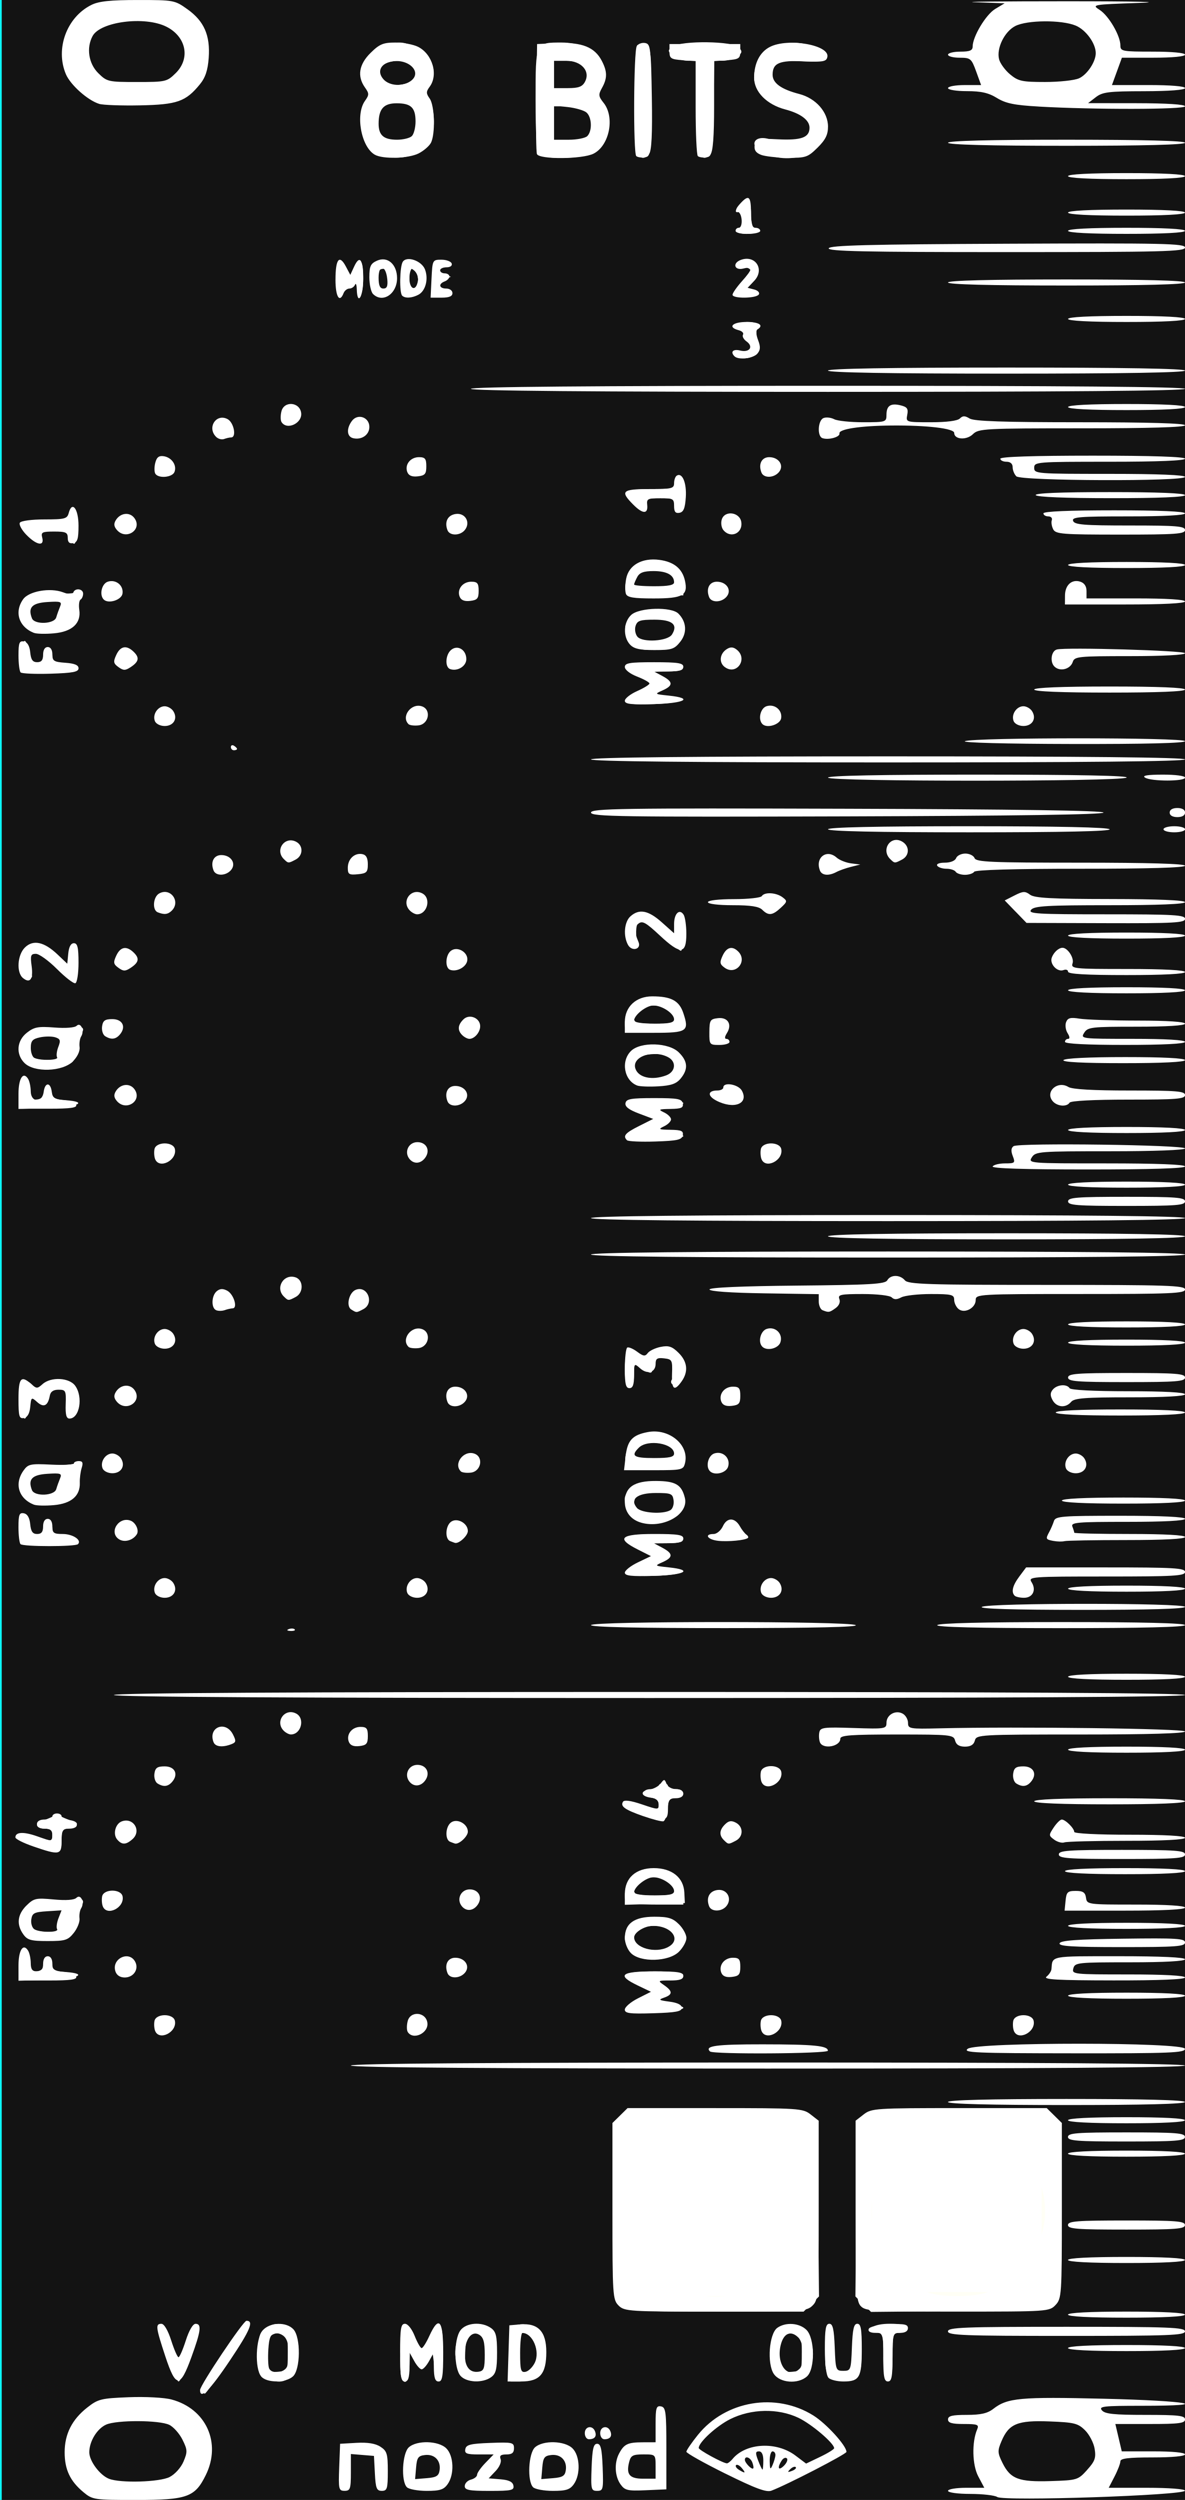 <?xml version="1.0" encoding="UTF-8" standalone="no"?>
<!-- Created with Inkscape (http://www.inkscape.org/) -->

<svg
   width="60.96mm"
   height="128.5mm"
   version="1.1"
   viewBox="0 0 60.96 128.5"
   id="svg16"
   sodipodi:docname="nozori_84_8BITS_dark.svg"
   inkscape:version="1.1.1 (3bf5ae0d25, 2021-09-20, custom)"
   xmlns:inkscape="http://www.inkscape.org/namespaces/inkscape"
   xmlns:sodipodi="http://sodipodi.sourceforge.net/DTD/sodipodi-0.dtd"
   xmlns:xlink="http://www.w3.org/1999/xlink"
   xmlns="http://www.w3.org/2000/svg"
   xmlns:svg="http://www.w3.org/2000/svg"
   xmlns:rdf="http://www.w3.org/1999/02/22-rdf-syntax-ns#"
   xmlns:cc="http://creativecommons.org/ns#"
   xmlns:dc="http://purl.org/dc/elements/1.1/">
  <rect x="0" y="0" width="60.96" height="128.5" fill="#808080" stroke="none"/>
  <defs
     id="defs20">
    <linearGradient
       inkscape:collect="always"
       id="linearGradient4556">
      <stop
         style="stop-color:#000000;stop-opacity:1;"
         offset="0"
         id="stop4552" />
      <stop
         style="stop-color:#000000;stop-opacity:0;"
         offset="1"
         id="stop4554" />
    </linearGradient>
    <radialGradient
       inkscape:collect="always"
       xlink:href="#linearGradient4556"
       id="radialGradient4560"
       cx="30.633"
       cy="14.416"
       fx="30.633"
       fy="14.416"
       r="3.506"
       gradientTransform="matrix(1,0,0,0.975,0,0.358)"
       gradientUnits="userSpaceOnUse" />
  </defs>
  <sodipodi:namedview
     pagecolor="#ffffff"
     bordercolor="#666666"
     borderopacity="1"
     objecttolerance="10"
     gridtolerance="10"
     guidetolerance="10"
     inkscape:pageopacity="0"
     inkscape:pageshadow="2"
     inkscape:window-width="1920"
     inkscape:window-height="1060"
     id="namedview18"
     showgrid="false"
     inkscape:zoom="1.4142136"
     inkscape:cx="-89.802559"
     inkscape:cy="242.53762"
     inkscape:window-x="1920"
     inkscape:window-y="1100"
     inkscape:window-maximized="1"
     inkscape:current-layer="layer1"
     inkscape:pagecheckerboard="0"
     inkscape:document-units="mm" />
  <g
     inkscape:groupmode="layer"
     id="layer3"
     inkscape:label="bg uniform"
     style="display:inline">
    <rect
       style="fill:#131313;fill-opacity:1;fill-rule:nonzero;stroke:#09ffff;stroke-width:0.247;stroke-opacity:1"
       id="rect48"
       width="61.164"
       height="128.89"
       x="-0.036"
       y="-0.142" />
    <rect
       style="fill:#ffffff;fill-opacity:1;fill-rule:nonzero;stroke:#fffff5;stroke-width:0.265;stroke-opacity:1"
       id="rect1206"
       width="9.482"
       height="9.163"
       x="32.081"
       y="108.987" />
    <rect
       style="fill:#ffffff;fill-opacity:1;fill-rule:nonzero;stroke:#fffff5;stroke-width:0.3;stroke-opacity:1"
       id="rect1208"
       width="9.035"
       height="8.956"
       x="44.699"
       y="109.009"
       ry="0" />
  </g>
  <g
     inkscape:groupmode="layer"
     id="layer1"
     inkscape:label="8_bits"
     style="display:inline">
    <path
       style="fill:#ffffff;stroke-width:0.157"
       d="m 4.282,128.092 c -0.677,-0.562 -0.957,-1.159 -0.956,-2.042 3.009e-4,-0.934 0.376,-1.68 1.156,-2.294 0.56,-0.441 0.709,-0.479 2.138,-0.535 0.859,-0.034 1.829,0.017 2.201,0.116 1.779,0.472 2.578,2.229 1.767,3.882 -0.559,1.139 -0.956,1.282 -3.568,1.283 -2.19,6.2e-4 -2.256,-0.009 -2.737,-0.408 z m 4.447,-0.772 c 0.272,-0.139 0.58,-0.481 0.712,-0.793 0.21,-0.496 0.205,-0.603 -0.052,-1.12 -0.156,-0.315 -0.462,-0.66 -0.68,-0.766 -0.506,-0.248 -2.707,-0.256 -3.25,-0.012 -0.47,0.211 -0.866,0.863 -0.866,1.424 0,0.446 0.54,1.171 1.011,1.359 0.587,0.234 2.603,0.175 3.126,-0.091 z m 42.573,1.029 c -0.131,-0.086 -0.754,-0.157 -1.385,-0.158 -0.658,-10e-4 -1.148,-0.069 -1.148,-0.159 0,-0.086 0.417,-0.156 0.933,-0.156 h 0.933 l -0.31,-0.586 c -0.311,-0.587 -0.338,-1.76 -0.055,-2.42 0.102,-0.24 0.017,-0.273 -0.692,-0.273 -0.613,0 -0.809,-0.057 -0.809,-0.234 0,-0.183 0.213,-0.234 0.965,-0.234 0.722,0 1.065,-0.078 1.364,-0.31 0.729,-0.565 1.373,-0.624 5.701,-0.52 4.38,0.105 5.747,0.362 1.926,0.362 -1.97,0 -2.213,0.028 -2.039,0.234 0.157,0.186 0.617,0.234 2.236,0.234 1.707,0 2.039,0.038 2.039,0.234 0,0.194 -0.305,0.234 -1.792,0.234 h -1.792 l 0.165,0.703 0.165,0.703 h 1.627 c 0.979,0 1.627,0.062 1.627,0.156 0,0.094 -0.66,0.156 -1.663,0.156 -1.251,0 -1.663,0.05 -1.663,0.201 0,0.111 -0.135,0.462 -0.3,0.781 l -0.3,0.579 h 1.962 c 1.132,0 1.962,0.063 1.962,0.148 0,0.24 -9.31,0.553 -9.659,0.325 z m 4.622,-1.392 c 0.403,-0.445 0.465,-0.617 0.388,-1.085 -0.05,-0.306 -0.273,-0.735 -0.496,-0.954 -0.363,-0.358 -0.551,-0.404 -1.829,-0.453 -1.645,-0.063 -2.088,0.119 -2.468,1.016 -0.209,0.494 -0.204,0.601 0.053,1.119 0.409,0.823 0.836,0.984 2.475,0.932 1.366,-0.043 1.41,-0.057 1.878,-0.573 z m -18.596,0.197 c -1.11,-0.549 -2.018,-1.058 -2.018,-1.131 0,-0.073 0.267,-0.464 0.594,-0.869 1.422,-1.761 4.012,-2.195 5.935,-0.996 0.673,0.42 1.705,1.554 1.705,1.873 0,0.113 -3.063,1.694 -3.862,1.994 -0.255,0.096 -0.819,-0.113 -2.354,-0.872 z m 0.829,-0.296 c -0.11,-0.131 -0.242,-0.197 -0.292,-0.148 -0.05,0.05 0.013,0.156 0.141,0.236 0.335,0.209 0.379,0.183 0.151,-0.088 z m 2.778,-0.044 c -0.049,-0.048 -0.177,-1e-4 -0.284,0.107 -0.155,0.154 -0.137,0.172 0.089,0.087 0.156,-0.059 0.244,-0.146 0.195,-0.194 z m -2.234,-0.242 c -0.102,-0.262 -0.383,-0.358 -0.383,-0.132 0,0.152 0.353,0.516 0.429,0.441 0.03,-0.029 0.009,-0.169 -0.046,-0.31 z m 0.567,-0.1 c 0,-0.299 -0.081,-0.468 -0.224,-0.468 -0.183,0 -0.191,0.086 -0.044,0.468 0.099,0.258 0.199,0.468 0.224,0.468 0.024,0 0.044,-0.211 0.044,-0.468 z m 0.622,-0.273 c 0.006,-0.107 -0.06,-0.195 -0.147,-0.195 -0.087,0 -0.153,0.228 -0.147,0.507 0.009,0.425 0.033,0.457 0.147,0.195 0.075,-0.172 0.141,-0.4 0.147,-0.507 z m 0.587,0.164 c -0.065,-0.064 -0.184,-0.013 -0.265,0.113 -0.244,0.38 -0.171,0.549 0.116,0.267 0.147,-0.145 0.215,-0.316 0.15,-0.38 z m -2.784,0.021 c 0.689,-0.818 2.249,-0.9 3.223,-0.168 l 0.553,0.416 0.721,-0.345 c 0.396,-0.19 0.721,-0.391 0.721,-0.446 0,-0.253 -1.158,-1.238 -1.836,-1.561 -1.044,-0.498 -2.431,-0.472 -3.508,0.066 -0.71,0.355 -1.623,1.19 -1.623,1.484 0,0.104 1.214,0.767 1.445,0.79 0.055,0.005 0.192,-0.1 0.305,-0.235 z m -20.243,0.44 0.046,-1.21 0.846,-0.048 c 0.573,-0.032 0.969,0.032 1.227,0.199 0.338,0.218 0.381,0.362 0.381,1.258 0,0.899 -0.034,1.011 -0.309,1.011 -0.265,0 -0.316,-0.128 -0.356,-0.898 l -0.047,-0.898 -0.594,-0.049 -0.594,-0.049 v 0.946 c 0,0.849 -0.033,0.946 -0.323,0.946 -0.302,0 -0.32,-0.081 -0.277,-1.21 z m 3.482,1.023 c -0.31,-0.306 -0.24,-1.749 0.1,-2.052 0.416,-0.372 1.527,-0.341 1.927,0.054 0.387,0.381 0.423,1.342 0.07,1.839 -0.201,0.284 -0.398,0.347 -1.077,0.347 -0.457,0 -0.916,-0.084 -1.02,-0.187 z m 1.683,-0.875 c 0.071,-0.493 -0.259,-0.836 -0.751,-0.78 -0.35,0.04 -0.417,0.134 -0.459,0.642 l -0.05,0.596 0.604,-0.049 c 0.492,-0.04 0.614,-0.116 0.656,-0.409 z m 1.294,0.814 c 0,-0.137 0.143,-0.286 0.317,-0.33 0.174,-0.045 0.317,-0.157 0.317,-0.25 0,-0.093 0.191,-0.365 0.425,-0.606 l 0.425,-0.438 h -0.754 c -0.632,0 -0.745,-0.044 -0.701,-0.273 0.044,-0.227 0.259,-0.281 1.278,-0.319 1.143,-0.043 1.225,-0.024 1.225,0.273 0,0.235 -0.103,0.319 -0.391,0.319 -0.288,0 -0.366,0.064 -0.297,0.242 0.054,0.139 -0.057,0.401 -0.26,0.614 l -0.354,0.372 0.61,0.05 c 0.43,0.035 0.626,0.13 0.663,0.323 0.046,0.242 -0.094,0.273 -1.226,0.273 -1.064,0 -1.278,-0.042 -1.278,-0.249 z m 3.515,0.061 c -0.31,-0.306 -0.24,-1.749 0.1,-2.052 0.416,-0.372 1.527,-0.341 1.927,0.054 0.387,0.381 0.423,1.342 0.07,1.839 -0.201,0.284 -0.398,0.347 -1.077,0.347 -0.457,0 -0.916,-0.084 -1.02,-0.187 z m 1.683,-0.875 c 0.071,-0.493 -0.259,-0.836 -0.751,-0.78 -0.35,0.04 -0.417,0.134 -0.459,0.642 l -0.05,0.596 0.604,-0.049 c 0.492,-0.04 0.614,-0.116 0.656,-0.409 z m 1.327,-0.148 c 0.036,-0.951 0.097,-1.21 0.284,-1.21 0.187,0 0.247,0.259 0.284,1.21 0.043,1.137 0.026,1.21 -0.284,1.21 -0.31,0 -0.327,-0.073 -0.284,-1.21 z m 1.485,0.87 c -0.295,-0.416 -0.326,-1.103 -0.069,-1.583 0.258,-0.483 0.441,-0.57 1.203,-0.573 l 0.673,-0.002 v -0.948 c 0,-0.819 0.038,-0.941 0.277,-0.896 0.248,0.047 0.277,0.277 0.277,2.158 v 2.106 l -1.055,0.046 c -0.945,0.041 -1.081,0.009 -1.306,-0.308 z m 1.807,-0.909 c 0,-0.624 -4.75e-4,-0.625 -0.63,-0.625 -0.54,0 -0.645,0.056 -0.73,0.39 -0.164,0.644 0.017,0.859 0.722,0.859 h 0.638 z m -3.642,-1.717 c 0,-0.355 0.397,-0.425 0.526,-0.093 0.099,0.255 -0.017,0.406 -0.315,0.406 -0.116,0 -0.211,-0.141 -0.211,-0.312 z m 0.792,0 c 0,-0.355 0.397,-0.425 0.526,-0.093 0.099,0.255 -0.017,0.406 -0.315,0.406 -0.116,0 -0.211,-0.141 -0.211,-0.312 z m -20.584,-2.218 c 0,-0.247 2.222,-3.559 2.387,-3.559 0.394,0 0.197,0.474 -0.838,2.019 -1.043,1.557 -1.549,2.059 -1.549,1.54 z m -1.787,-1.729 c -0.494,-1.497 -0.516,-1.674 -0.201,-1.674 0.139,0 0.337,0.338 0.504,0.859 0.151,0.472 0.32,0.859 0.375,0.859 0.055,0 0.224,-0.386 0.375,-0.859 0.167,-0.521 0.365,-0.859 0.504,-0.859 0.321,0 0.275,0.368 -0.216,1.716 -0.581,1.597 -0.802,1.59 -1.341,-0.042 z m 4.933,1.034 c -0.341,-0.405 -0.285,-1.977 0.084,-2.38 0.379,-0.413 1.213,-0.436 1.574,-0.043 0.383,0.418 0.365,2.073 -0.028,2.423 -0.377,0.336 -1.348,0.336 -1.631,1.6e-4 z m 1.255,-0.398 c 0.254,-0.25 0.242,-1.244 -0.018,-1.595 -0.115,-0.155 -0.346,-0.255 -0.515,-0.224 -0.244,0.046 -0.316,0.212 -0.355,0.817 -0.027,0.418 -0.011,0.856 0.035,0.974 0.103,0.265 0.597,0.281 0.854,0.028 z m 5.89,-0.828 c 0,-1.248 0.04,-1.483 0.25,-1.483 0.145,0 0.355,0.263 0.499,0.625 0.137,0.344 0.298,0.625 0.359,0.625 0.061,0 0.239,-0.281 0.396,-0.625 0.495,-1.081 0.713,-0.819 0.713,0.859 0,1.214 -0.043,1.483 -0.238,1.483 -0.177,0 -0.239,-0.189 -0.244,-0.742 l -0.006,-0.742 -0.236,0.429 c -0.13,0.236 -0.303,0.429 -0.384,0.429 -0.082,0 -0.255,-0.193 -0.384,-0.429 l -0.236,-0.429 -0.006,0.742 c -0.005,0.552 -0.067,0.742 -0.244,0.742 -0.194,0 -0.238,-0.269 -0.238,-1.483 z m 3.112,1.198 c -0.346,-0.377 -0.356,-1.855 -0.016,-2.334 0.289,-0.407 1.104,-0.471 1.584,-0.125 0.251,0.181 0.307,0.412 0.307,1.262 0,0.849 -0.056,1.081 -0.307,1.262 -0.432,0.311 -1.255,0.278 -1.568,-0.064 z m 1.242,-1.103 c 0,-0.644 -0.067,-0.882 -0.286,-1.015 -0.389,-0.235 -0.743,0.239 -0.743,0.996 0,0.648 0.253,0.97 0.711,0.905 0.274,-0.039 0.319,-0.162 0.319,-0.887 z m 1.221,-0.056 0.046,-1.444 0.566,-0.047 c 0.916,-0.076 1.334,0.37 1.334,1.422 0,1.127 -0.331,1.513 -1.297,1.513 h -0.694 z m 1.352,0.481 c 0.285,-0.586 -0.102,-1.522 -0.634,-1.532 -0.065,-0.001 -0.119,0.459 -0.119,1.024 0,0.892 0.036,1.019 0.276,0.974 0.152,-0.029 0.366,-0.238 0.477,-0.465 z m 12.295,0.571 c -0.355,-0.535 -0.239,-2.061 0.18,-2.364 0.425,-0.306 1.134,-0.258 1.499,0.101 0.436,0.43 0.454,2.015 0.027,2.396 -0.46,0.41 -1.393,0.337 -1.705,-0.134 z m 1.33,-0.264 c 0.277,-0.273 0.234,-1.308 -0.067,-1.605 -0.387,-0.382 -0.756,-0.224 -0.906,0.389 -0.246,1.002 0.387,1.794 0.973,1.216 z m 1.488,0.468 c -0.117,-0.116 -0.19,-0.684 -0.19,-1.483 0,-1.031 0.047,-1.296 0.231,-1.296 0.178,0 0.241,0.275 0.277,1.21 0.045,1.174 0.058,1.21 0.442,1.21 0.384,0 0.397,-0.036 0.442,-1.21 0.036,-0.935 0.099,-1.21 0.277,-1.21 0.184,0 0.231,0.265 0.231,1.296 0,1.469 -0.115,1.671 -0.95,1.671 -0.314,0 -0.656,-0.084 -0.76,-0.187 z m 2.818,-1.062 c 0,-1.239 -0.003,-1.249 -0.409,-1.249 -0.257,0 -0.385,-0.073 -0.344,-0.195 0.04,-0.121 0.437,-0.213 1.042,-0.242 0.797,-0.038 0.977,-0.002 0.977,0.195 0,0.154 -0.144,0.242 -0.396,0.242 -0.389,0 -0.396,0.021 -0.396,1.249 0,1.006 -0.046,1.249 -0.238,1.249 -0.191,0 -0.238,-0.243 -0.238,-1.249 z m 9.5,-0.468 c 0,-0.099 1.108,-0.156 3.008,-0.156 1.9,0 3.008,0.058 3.008,0.156 0,0.099 -1.108,0.156 -3.008,0.156 -1.9,0 -3.008,-0.058 -3.008,-0.156 z m -6.175,-0.859 c 0,-0.204 0.783,-0.234 6.096,-0.234 5.313,0 6.096,0.03 6.096,0.234 0,0.204 -0.783,0.234 -6.096,0.234 -5.313,0 -6.096,-0.03 -6.096,-0.234 z m 6.175,-0.859 c 0,-0.099 1.108,-0.156 3.008,-0.156 1.9,0 3.008,0.058 3.008,0.156 0,0.099 -1.108,0.156 -3.008,0.156 -1.9,0 -3.008,-0.058 -3.008,-0.156 z m -23.118,-0.468 c -0.302,-0.298 -0.317,-0.52 -0.317,-4.847 v -4.535 l 0.389,-0.383 0.389,-0.383 h 4.499 c 4.311,0 4.516,0.013 4.916,0.324 l 0.417,0.324 v 4.595 c 0,4.386 -0.014,4.609 -0.317,4.907 -0.302,0.298 -0.528,0.312 -4.988,0.312 -4.46,0 -4.685,-0.014 -4.988,-0.312 z m 6.581,-0.73 c 1.158,-0.389 2.346,-1.621 2.691,-2.79 0.992,-3.364 -2.168,-6.59 -5.516,-5.631 -1.268,0.363 -2.147,1.087 -2.781,2.288 -0.495,0.939 -0.527,1.088 -0.463,2.179 0.08,1.357 0.425,2.133 1.335,2.997 1.234,1.173 3.018,1.533 4.734,0.957 z m 5.873,0.757 c -0.231,-0.252 -0.262,-0.826 -0.262,-4.907 v -4.621 l 0.417,-0.324 c 0.4,-0.31 0.604,-0.324 4.916,-0.324 h 4.499 l 0.389,0.383 0.389,0.383 v 4.506 c 0,4.318 -0.013,4.52 -0.323,4.847 -0.318,0.337 -0.391,0.342 -5.042,0.342 -4.371,0 -4.739,-0.021 -4.982,-0.286 z m 6.394,-0.672 c 1.005,-0.297 2.074,-1.215 2.604,-2.237 1.143,-2.204 0.21,-4.853 -2.1,-5.968 -1.771,-0.855 -3.977,-0.451 -5.231,0.957 -0.773,0.868 -1.023,1.477 -1.102,2.68 -0.142,2.164 0.884,3.776 2.888,4.537 0.628,0.238 2.185,0.255 2.943,0.031 z m 4.269,-1.697 c 0,-0.099 1.108,-0.156 3.008,-0.156 1.9,0 3.008,0.058 3.008,0.156 0,0.099 -1.108,0.156 -3.008,0.156 -1.9,0 -3.008,-0.058 -3.008,-0.156 z m 0,-1.796 c 0,-0.2 0.44,-0.234 3.008,-0.234 2.569,0 3.008,0.034 3.008,0.234 0,0.2 -0.44,0.234 -3.008,0.234 -2.569,0 -3.008,-0.034 -3.008,-0.234 z m 0,-3.669 c 0,-0.099 1.108,-0.156 3.008,-0.156 1.9,0 3.008,0.058 3.008,0.156 0,0.099 -1.108,0.156 -3.008,0.156 -1.9,0 -3.008,-0.058 -3.008,-0.156 z m 0,-0.859 c 0,-0.2 0.44,-0.234 3.008,-0.234 2.569,0 3.008,0.034 3.008,0.234 0,0.2 -0.44,0.234 -3.008,0.234 -2.569,0 -3.008,-0.034 -3.008,-0.234 z m 0,-0.859 c 0,-0.099 1.108,-0.156 3.008,-0.156 1.9,0 3.008,0.058 3.008,0.156 0,0.099 -1.108,0.156 -3.008,0.156 -1.9,0 -3.008,-0.058 -3.008,-0.156 z m -6.175,-0.937 c 0,-0.101 2.138,-0.156 6.096,-0.156 3.958,0 6.096,0.055 6.096,0.156 0,0.101 -2.138,0.156 -6.096,0.156 -3.958,0 -6.096,-0.055 -6.096,-0.156 z m -30.718,-1.874 c 0,-0.103 7.257,-0.156 21.455,-0.156 14.198,0 21.455,0.053 21.455,0.156 0,0.103 -7.257,0.156 -21.455,0.156 -14.198,0 -21.455,-0.053 -21.455,-0.156 z m 18.477,-0.724 c -0.291,-0.287 0.308,-0.368 2.71,-0.366 2.649,0.002 3.355,0.071 3.355,0.328 0,0.156 -5.908,0.193 -6.065,0.038 z m 13.261,-0.139 c 0.466,-0.348 11.172,-0.343 11.172,0.005 0,0.204 -0.741,0.234 -5.74,0.229 -5.082,-0.004 -5.705,-0.031 -5.432,-0.234 z M 7.979,104.387 c -0.048,-0.124 -0.063,-0.352 -0.032,-0.507 0.077,-0.394 0.974,-0.396 1.051,-0.002 0.114,0.582 -0.811,1.044 -1.019,0.509 z m 12.997,0.06 c -0.057,-0.091 -0.059,-0.341 -0.004,-0.556 0.138,-0.542 0.933,-0.48 1.013,0.079 0.077,0.534 -0.733,0.917 -1.009,0.477 z m 18.196,-0.06 c -0.048,-0.124 -0.063,-0.352 -0.032,-0.507 0.077,-0.394 0.974,-0.396 1.051,-0.002 0.114,0.582 -0.811,1.044 -1.019,0.509 z m 12.984,0 c -0.048,-0.124 -0.063,-0.352 -0.032,-0.507 0.077,-0.394 0.974,-0.396 1.051,-0.002 0.114,0.582 -0.811,1.044 -1.019,0.509 z m -20.012,-1.093 c 0,-0.13 0.302,-0.389 0.671,-0.575 l 0.671,-0.338 -0.671,-0.321 c -1.111,-0.531 -0.886,-0.728 0.833,-0.728 1.232,0 1.504,0.043 1.504,0.234 0,0.171 -0.18,0.234 -0.669,0.234 -0.65,0 -0.659,0.007 -0.317,0.243 0.446,0.308 0.445,0.484 -0.004,0.639 -0.307,0.106 -0.269,0.134 0.277,0.206 0.42,0.055 0.633,0.162 0.633,0.317 0,0.188 -0.289,0.243 -1.465,0.279 -1.224,0.037 -1.465,0.006 -1.465,-0.192 z m 22.801,-0.712 c 0,-0.099 1.108,-0.156 3.008,-0.156 1.9,0 3.008,0.058 3.008,0.156 0,0.099 -1.108,0.156 -3.008,0.156 -1.9,0 -3.008,-0.058 -3.008,-0.156 z M 0.951,101.036 c 0,-0.789 0.239,-1.168 0.49,-0.777 0.076,0.118 0.139,0.408 0.141,0.645 0.002,0.324 0.08,0.429 0.319,0.429 0.232,0 0.317,-0.104 0.317,-0.39 0,-0.243 0.09,-0.39 0.238,-0.39 0.146,0 0.238,0.146 0.238,0.381 0,0.337 0.078,0.387 0.673,0.429 1.231,0.088 0.62,0.36 -0.91,0.405 l -1.505,0.045 z m 52.886,0.566 c 0.131,-0.105 0.245,-0.278 0.253,-0.385 0.057,-0.697 -0.12,-0.664 3.468,-0.664 2.164,0 3.404,0.057 3.404,0.156 0,0.098 -1.049,0.156 -2.832,0.156 -2.698,0 -2.836,0.015 -2.914,0.312 -0.081,0.304 -0.005,0.312 2.832,0.312 1.837,0 2.914,0.058 2.914,0.156 0,0.1 -1.329,0.154 -3.681,0.151 -2.919,-0.004 -3.632,-0.044 -3.444,-0.195 z M 5.936,101.326 c -0.205,-0.635 0.684,-1.079 1.01,-0.504 0.217,0.382 -0.066,0.824 -0.528,0.824 -0.244,0 -0.417,-0.115 -0.483,-0.32 z m 17.085,0.095 c -0.169,-0.433 0.011,-0.79 0.399,-0.79 0.499,0 0.782,0.433 0.501,0.768 -0.26,0.309 -0.784,0.322 -0.9,0.022 z m 14.085,-0.02 c -0.148,-0.38 0.155,-0.77 0.598,-0.77 0.315,0 0.379,0.079 0.379,0.468 0,0.395 -0.068,0.476 -0.436,0.518 -0.297,0.034 -0.469,-0.035 -0.54,-0.216 z m -4.645,-1.004 c -0.176,-0.173 -0.317,-0.52 -0.317,-0.781 0,-0.745 0.481,-1.093 1.511,-1.093 0.721,0 0.948,0.068 1.267,0.383 0.214,0.211 0.389,0.53 0.389,0.71 0,0.18 -0.175,0.499 -0.389,0.71 -0.52,0.513 -1.971,0.555 -2.461,0.071 z m 1.91,-0.318 c 0.702,-0.37 0.187,-1.087 -0.78,-1.087 -0.432,0 -0.975,0.335 -0.969,0.597 0.012,0.537 1.089,0.839 1.75,0.491 z m 20.138,-0.19 c 0.049,-0.146 0.876,-0.206 3.259,-0.237 2.771,-0.037 3.193,-0.011 3.193,0.195 0,0.205 -0.448,0.237 -3.259,0.237 -2.537,0 -3.245,-0.043 -3.193,-0.195 z M 1.197,99.425 C 0.838,98.919 0.895,98.408 1.361,97.948 1.74,97.574 1.845,97.55 2.762,97.635 c 0.638,0.059 1.054,0.029 1.168,-0.083 0.225,-0.222 0.435,0.234 0.246,0.534 -0.07,0.111 -0.109,0.347 -0.086,0.524 0.023,0.177 -0.109,0.51 -0.293,0.742 -0.302,0.378 -0.437,0.421 -1.344,0.421 -0.863,0 -1.044,-0.05 -1.255,-0.347 z m 1.741,-0.264 c -0.049,-0.079 -0.018,-0.328 0.069,-0.555 l 0.159,-0.412 -0.751,0.048 c -0.655,0.041 -0.758,0.095 -0.805,0.42 -0.029,0.205 0.042,0.432 0.158,0.505 0.286,0.179 1.283,0.174 1.17,-0.006 z M 54.945,98.991 c 0,-0.099 1.108,-0.156 3.008,-0.156 1.9,0 3.008,0.058 3.008,0.156 0,0.099 -1.108,0.156 -3.008,0.156 -1.9,0 -3.008,-0.058 -3.008,-0.156 z M 5.287,97.985 C 5.239,97.862 5.224,97.633 5.254,97.478 5.331,97.084 6.229,97.082 6.306,97.476 6.419,98.058 5.495,98.52 5.287,97.985 Z m 18.477,0.005 c -0.299,-0.355 -0.061,-0.873 0.4,-0.873 0.446,0 0.666,0.391 0.428,0.763 -0.219,0.343 -0.59,0.392 -0.828,0.11 z m 12.716,-0.005 c -0.17,-0.438 0.015,-0.789 0.442,-0.838 0.489,-0.056 0.76,0.458 0.441,0.836 -0.245,0.292 -0.77,0.293 -0.883,0.002 z m 18.336,-0.282 c 0.044,-0.449 0.104,-0.507 0.525,-0.507 0.372,0 0.486,0.076 0.526,0.351 0.05,0.348 0.078,0.351 2.573,0.351 1.576,0 2.522,0.059 2.522,0.156 0,0.099 -1.138,0.156 -3.098,0.156 H 54.766 Z M 32.144,97.35 c 0,-0.82 0.567,-1.326 1.488,-1.326 0.93,0 1.533,0.481 1.572,1.251 l 0.027,0.544 -1.544,0.045 -1.544,0.045 z m 2.533,-0.146 c 0,-0.3 -0.615,-0.711 -1.064,-0.711 -0.365,0 -0.994,0.494 -0.994,0.781 0,0.088 0.449,0.156 1.029,0.156 0.791,0 1.029,-0.052 1.029,-0.225 z m 20.109,-1.024 c 0,-0.099 1.135,-0.156 3.088,-0.156 1.953,0 3.088,0.057 3.088,0.156 0,0.099 -1.135,0.156 -3.088,0.156 -1.953,0 -3.088,-0.057 -3.088,-0.156 z m -0.317,-0.859 c 0,-0.201 0.466,-0.234 3.246,-0.234 2.78,0 3.246,0.034 3.246,0.234 0,0.201 -0.466,0.234 -3.246,0.234 -2.78,0 -3.246,-0.034 -3.246,-0.234 z M 1.703,94.906 C 1.202,94.734 0.792,94.527 0.792,94.445 c 0,-0.279 0.41,-0.303 1.096,-0.065 0.85,0.296 0.804,0.3 0.804,-0.074 0,-0.229 -0.106,-0.312 -0.396,-0.312 -0.246,0 -0.396,-0.088 -0.396,-0.234 0,-0.146 0.15,-0.234 0.396,-0.234 0.218,0 0.396,-0.07 0.396,-0.156 0,-0.086 0.107,-0.156 0.238,-0.156 0.131,0 0.238,0.066 0.238,0.146 0,0.08 0.18,0.168 0.401,0.195 0.519,0.064 0.519,0.347 0,0.411 -0.352,0.043 -0.401,0.124 -0.401,0.664 0,0.724 -0.105,0.744 -1.465,0.277 z m 4.321,-0.358 c -0.226,-0.269 -0.09,-0.801 0.237,-0.925 0.598,-0.226 1.034,0.484 0.558,0.909 -0.339,0.303 -0.551,0.307 -0.795,0.016 z M 23.158,94.672 c -0.27,-0.107 -0.25,-0.752 0.029,-0.981 0.306,-0.25 0.881,0.05 0.881,0.46 0,0.244 -0.454,0.664 -0.663,0.612 -0.028,-0.007 -0.139,-0.048 -0.248,-0.091 z m 14.084,-0.084 c -0.258,-0.254 -0.239,-0.523 0.059,-0.816 0.188,-0.185 0.323,-0.205 0.554,-0.084 0.394,0.208 0.393,0.718 -6.34e-4,0.926 -0.382,0.201 -0.382,0.201 -0.612,-0.026 z m 16.994,-0.024 c -0.29,-0.209 -0.291,-0.237 -0.031,-0.628 0.15,-0.225 0.336,-0.409 0.415,-0.409 0.188,0 0.641,0.45 0.641,0.636 0,0.084 1.202,0.145 2.85,0.145 1.795,0 2.85,0.058 2.85,0.156 0,0.099 -1.104,0.156 -2.996,0.156 -1.648,0 -3.092,0.037 -3.211,0.082 -0.118,0.045 -0.352,-0.017 -0.519,-0.137 z M 33.1,93.356 c -0.959,-0.335 -1.199,-0.505 -1.05,-0.744 0.065,-0.104 0.403,-0.058 0.968,0.134 0.849,0.288 0.868,0.288 0.868,7.81e-4 0,-0.197 -0.132,-0.31 -0.401,-0.343 -0.524,-0.065 -0.579,-0.347 -0.08,-0.416 0.214,-0.03 0.476,-0.17 0.582,-0.312 0.178,-0.239 0.201,-0.237 0.3,0.015 0.061,0.155 0.272,0.273 0.486,0.273 0.231,0 0.379,0.091 0.379,0.234 0,0.144 -0.148,0.234 -0.386,0.234 -0.33,0 -0.393,0.083 -0.435,0.573 -0.027,0.315 -0.12,0.591 -0.207,0.613 -0.087,0.021 -0.547,-0.097 -1.023,-0.263 z m 20.103,-0.767 c 0,-0.1 1.399,-0.156 3.879,-0.156 2.481,0 3.879,0.056 3.879,0.156 0,0.1 -1.399,0.156 -3.879,0.156 -2.481,0 -3.879,-0.056 -3.879,-0.156 z M 8.102,91.672 c -0.116,-0.073 -0.188,-0.3 -0.158,-0.505 0.043,-0.298 0.148,-0.373 0.526,-0.373 0.525,0 0.722,0.396 0.392,0.788 -0.215,0.256 -0.449,0.283 -0.76,0.09 z m 12.97,-0.083 c -0.299,-0.355 -0.061,-0.873 0.4,-0.873 0.446,0 0.666,0.391 0.428,0.763 -0.219,0.343 -0.59,0.392 -0.828,0.11 z m 18.1,-0.005 c -0.048,-0.124 -0.063,-0.352 -0.032,-0.507 0.077,-0.394 0.974,-0.396 1.051,-0.002 0.114,0.582 -0.811,1.044 -1.019,0.509 z m 13.107,0.088 c -0.116,-0.073 -0.188,-0.3 -0.158,-0.505 0.043,-0.298 0.148,-0.373 0.526,-0.373 0.525,0 0.722,0.396 0.392,0.788 -0.215,0.256 -0.449,0.283 -0.76,0.09 z m 2.666,-1.736 c 0,-0.099 1.108,-0.156 3.008,-0.156 1.9,0 3.008,0.058 3.008,0.156 0,0.099 -1.108,0.156 -3.008,0.156 -1.9,0 -3.008,-0.058 -3.008,-0.156 z m -43.958,-0.381 c -0.301,-0.774 0.622,-1.143 0.998,-0.4 0.17,0.335 0.159,0.405 -0.074,0.496 -0.457,0.179 -0.831,0.14 -0.923,-0.097 z m 6.959,-0.02 c -0.148,-0.38 0.155,-0.77 0.598,-0.77 0.315,0 0.379,0.079 0.379,0.468 0,0.395 -0.068,0.476 -0.436,0.518 -0.297,0.034 -0.469,-0.035 -0.54,-0.216 z m 24.234,0.02 c -0.048,-0.124 -0.063,-0.352 -0.032,-0.507 0.05,-0.256 0.216,-0.277 1.755,-0.226 1.633,0.054 1.7,0.043 1.7,-0.268 0,-0.412 0.466,-0.674 0.835,-0.47 0.15,0.083 0.273,0.295 0.273,0.472 0,0.306 0.077,0.32 1.623,0.283 4.023,-0.097 12.628,0.013 12.628,0.161 0,0.101 -1.894,0.156 -5.365,0.156 -5.232,0 -5.367,0.008 -5.448,0.312 -0.057,0.215 -0.216,0.312 -0.508,0.312 -0.292,0 -0.451,-0.098 -0.508,-0.312 -0.079,-0.298 -0.216,-0.312 -2.994,-0.312 -2.382,0 -2.911,0.039 -2.911,0.217 0,0.406 -0.9,0.562 -1.048,0.182 z M 14.6,88.967 c -0.473,-0.466 0.052,-1.196 0.637,-0.887 0.467,0.246 0.256,1.074 -0.273,1.074 -0.096,0 -0.26,-0.084 -0.364,-0.187 z M 5.859,87.125 c 0,-0.103 9.289,-0.156 27.551,-0.156 18.262,0 27.551,0.053 27.551,0.156 0,0.103 -9.289,0.156 -27.551,0.156 -18.262,0 -27.551,-0.053 -27.551,-0.156 z M 54.945,86.188 c 0,-0.099 1.108,-0.156 3.008,-0.156 1.9,0 3.008,0.058 3.008,0.156 0,0.099 -1.108,0.156 -3.008,0.156 -1.9,0 -3.008,-0.058 -3.008,-0.156 z m -40.09,-2.449 c 0.114,-0.045 0.251,-0.04 0.303,0.012 0.053,0.052 -0.041,0.089 -0.208,0.082 -0.184,-0.007 -0.222,-0.044 -0.096,-0.094 z m 15.547,-0.206 c 0,-0.209 13.289,-0.209 13.617,0 0.155,0.099 -2.159,0.152 -6.69,0.154 -4.514,0.002 -6.927,-0.052 -6.927,-0.154 z m 17.813,0 c 0.063,-0.1 2.377,-0.156 6.422,-0.156 4.111,0 6.324,0.055 6.324,0.156 0,0.102 -2.246,0.156 -6.422,0.156 -4.241,0 -6.389,-0.053 -6.324,-0.156 z m 2.296,-0.937 c 0.327,-0.208 10.45,-0.208 10.45,0 0,0.101 -1.885,0.155 -5.344,0.154 -3.509,-0.002 -5.262,-0.054 -5.106,-0.154 z M 7.967,81.873 c -0.131,-0.337 0.15,-0.759 0.505,-0.759 0.155,0 0.355,0.113 0.443,0.252 0.242,0.378 0.018,0.763 -0.443,0.763 -0.23,0 -0.449,-0.111 -0.505,-0.255 z m 12.984,0 c -0.131,-0.337 0.15,-0.759 0.505,-0.759 0.155,0 0.355,0.113 0.443,0.252 0.242,0.378 0.018,0.763 -0.443,0.763 -0.23,0 -0.449,-0.111 -0.505,-0.255 z m 18.209,0 c -0.131,-0.337 0.15,-0.759 0.505,-0.759 0.155,0 0.355,0.113 0.443,0.252 0.242,0.378 0.018,0.763 -0.443,0.763 -0.23,0 -0.449,-0.111 -0.505,-0.255 z m 13.04,0.151 c -0.192,-0.189 -0.11,-0.527 0.241,-0.995 l 0.346,-0.462 h 4.087 c 3.527,0 4.087,0.032 4.087,0.234 0,0.202 -0.554,0.234 -4.039,0.234 -3.904,0 -4.033,0.01 -3.854,0.292 0.255,0.402 0.062,0.801 -0.388,0.801 -0.206,0 -0.422,-0.047 -0.48,-0.104 z m 2.745,-0.364 c 0,-0.099 1.108,-0.156 3.008,-0.156 1.9,0 3.008,0.058 3.008,0.156 0,0.099 -1.108,0.156 -3.008,0.156 -1.9,0 -3.008,-0.058 -3.008,-0.156 z m -22.801,-0.822 c 0,-0.115 0.302,-0.353 0.671,-0.53 l 0.671,-0.321 -0.671,-0.338 c -1.141,-0.574 -0.905,-0.8 0.833,-0.8 1.232,0 1.504,0.042 1.504,0.234 0,0.174 -0.192,0.236 -0.752,0.24 l -0.752,0.006 0.435,0.233 c 0.55,0.294 0.551,0.491 0.004,0.734 -0.425,0.189 -0.421,0.193 0.321,0.27 1.284,0.133 0.84,0.388 -0.759,0.435 -1.174,0.035 -1.505,-0.001 -1.505,-0.164 z M 1.056,79.37 c -0.058,-0.057 -0.106,-0.449 -0.106,-0.87 0,-0.645 0.044,-0.758 0.277,-0.714 0.182,0.034 0.294,0.225 0.327,0.558 0.037,0.38 0.126,0.506 0.356,0.506 0.222,0 0.307,-0.108 0.307,-0.39 0,-0.243 0.09,-0.39 0.238,-0.39 0.148,0 0.238,0.147 0.238,0.39 0,0.339 0.07,0.39 0.535,0.39 0.52,0 0.993,0.315 0.783,0.522 -0.137,0.135 -2.817,0.134 -2.954,-0.001 z m 5.043,-0.265 c -0.507,-0.365 0.021,-1.167 0.619,-0.941 0.265,0.1 0.447,0.497 0.321,0.699 -0.203,0.324 -0.661,0.442 -0.939,0.242 z m 17.059,0.11 c -0.27,-0.107 -0.25,-0.752 0.029,-0.981 0.306,-0.25 0.881,0.05 0.881,0.46 0,0.244 -0.454,0.664 -0.663,0.612 -0.028,-0.007 -0.139,-0.048 -0.248,-0.091 z m 13.776,-0.016 c -0.54,-0.06 -0.726,-0.349 -0.223,-0.349 0.16,0 0.375,-0.181 0.477,-0.401 0.213,-0.462 0.615,-0.457 0.878,0.011 0.096,0.172 0.245,0.361 0.329,0.421 0.085,0.06 0.12,0.137 0.079,0.173 -0.139,0.119 -1.022,0.203 -1.539,0.146 z m 17.259,0.008 c -0.402,-0.076 -0.413,-0.1 -0.209,-0.477 0.081,-0.149 0.185,-0.394 0.233,-0.544 0.078,-0.249 0.383,-0.273 3.416,-0.273 2.115,0 3.33,0.057 3.33,0.156 0,0.099 -1.088,0.156 -2.946,0.156 -2.622,0 -2.936,0.027 -2.85,0.247 0.053,0.136 0.096,0.276 0.096,0.312 0,0.036 1.283,0.065 2.85,0.065 1.795,0 2.85,0.058 2.85,0.156 0,0.099 -1.104,0.156 -2.996,0.156 -1.648,0 -3.09,0.025 -3.206,0.056 -0.116,0.031 -0.371,0.026 -0.567,-0.011 z M 33.015,78.276 c -0.541,-0.141 -0.871,-0.545 -0.871,-1.065 0,-0.77 0.477,-1.094 1.6,-1.087 1.012,0.006 1.318,0.185 1.488,0.87 0.207,0.835 -1.08,1.58 -2.218,1.283 z m 1.478,-0.656 c 0.116,-0.073 0.188,-0.3 0.158,-0.505 -0.049,-0.34 -0.128,-0.373 -0.907,-0.373 -0.963,0 -1.361,0.312 -0.978,0.768 0.225,0.267 1.36,0.34 1.727,0.11 z M 1.742,77.342 C 0.956,77.028 0.725,76.27 1.209,75.589 1.446,75.255 1.558,75.231 2.634,75.284 c 0.642,0.032 1.167,0.004 1.167,-0.062 0,-0.066 0.115,-0.12 0.256,-0.12 0.193,0 0.229,0.087 0.145,0.351 -0.061,0.193 -0.105,0.536 -0.097,0.762 0.024,0.675 -0.436,1.072 -1.333,1.151 -0.435,0.039 -0.899,0.028 -1.029,-0.025 z m 1.151,-0.796 c 0.044,-0.15 0.133,-0.4 0.197,-0.556 0.106,-0.253 0.038,-0.278 -0.654,-0.234 -0.789,0.05 -1.009,0.282 -0.792,0.838 0.131,0.337 1.148,0.298 1.249,-0.048 z m 51.734,0.586 c 0,-0.099 1.161,-0.156 3.167,-0.156 2.006,0 3.167,0.057 3.167,0.156 0,0.099 -1.161,0.156 -3.167,0.156 -2.006,0 -3.167,-0.057 -3.167,-0.156 z M 5.275,75.471 c -0.131,-0.337 0.15,-0.759 0.505,-0.759 0.155,0 0.355,0.113 0.443,0.252 0.242,0.378 0.018,0.763 -0.443,0.763 -0.23,0 -0.449,-0.111 -0.505,-0.255 z m 18.431,0.159 c -0.39,-0.385 0.133,-1.089 0.68,-0.917 0.505,0.158 0.376,0.92 -0.166,0.983 -0.221,0.025 -0.453,-0.004 -0.515,-0.065 z m 12.818,-0.007 c -0.24,-0.236 -0.095,-0.815 0.229,-0.916 0.445,-0.139 0.842,0.252 0.7,0.691 -0.103,0.319 -0.69,0.462 -0.929,0.226 z m 18.311,-0.151 c -0.131,-0.337 0.15,-0.759 0.505,-0.759 0.155,0 0.355,0.113 0.443,0.252 0.242,0.378 0.018,0.763 -0.443,0.763 -0.23,0 -0.449,-0.111 -0.505,-0.255 z M 32.186,74.839 c 0.092,-0.804 0.352,-1.083 1.147,-1.23 1.1,-0.204 2.141,0.674 1.904,1.605 -0.087,0.341 -0.159,0.357 -1.613,0.357 h -1.522 l 0.084,-0.732 z m 2.491,-0.121 c 0,-0.526 -1.354,-0.756 -1.81,-0.307 -0.434,0.427 -0.276,0.535 0.78,0.535 0.798,0 1.029,-0.051 1.029,-0.229 z M 0.951,71.913 c 0,-1.087 0.132,-1.24 0.66,-0.768 0.269,0.24 0.31,0.24 0.579,0 0.433,-0.387 1.379,-0.337 1.681,0.089 0.415,0.584 0.219,1.683 -0.299,1.683 -0.158,0 -0.211,-0.204 -0.192,-0.742 0.024,-0.693 -3.483e-4,-0.742 -0.368,-0.742 -0.269,0 -0.412,0.099 -0.451,0.312 -0.094,0.516 -0.31,0.625 -0.645,0.326 C 1.615,71.803 1.605,71.81 1.556,72.315 1.522,72.662 1.412,72.853 1.228,72.888 0.987,72.933 0.951,72.806 0.951,71.913 Z M 54.311,72.604 c 0,-0.099 1.214,-0.156 3.325,-0.156 2.111,0 3.325,0.057 3.325,0.156 0,0.099 -1.214,0.156 -3.325,0.156 -2.111,0 -3.325,-0.057 -3.325,-0.156 z M 6.007,72.045 c -0.151,-0.179 -0.162,-0.319 -0.042,-0.507 0.236,-0.37 0.71,-0.419 0.947,-0.099 0.439,0.593 -0.427,1.174 -0.905,0.607 z m 17.014,0.022 c -0.169,-0.433 0.011,-0.79 0.399,-0.79 0.499,0 0.782,0.433 0.501,0.768 -0.26,0.309 -0.784,0.322 -0.9,0.022 z m 14.085,-0.02 c -0.148,-0.38 0.155,-0.77 0.598,-0.77 0.315,0 0.379,0.079 0.379,0.468 0,0.395 -0.068,0.476 -0.436,0.518 -0.297,0.034 -0.469,-0.035 -0.54,-0.216 z m 17.042,-0.077 c -0.13,-0.239 -0.126,-0.38 0.014,-0.546 0.217,-0.258 0.719,-0.298 0.862,-0.068 0.06,0.095 1.242,0.156 3.018,0.156 1.841,0 2.92,0.058 2.92,0.156 0,0.098 -1.049,0.156 -2.831,0.156 -2.323,0 -2.866,0.042 -3.028,0.234 -0.28,0.333 -0.75,0.29 -0.955,-0.088 z M 32.144,70.349 c 0,-0.553 0.055,-1.039 0.123,-1.081 0.068,-0.041 0.296,0.054 0.508,0.211 0.324,0.241 0.411,0.252 0.55,0.068 0.091,-0.12 0.392,-0.262 0.669,-0.316 0.408,-0.079 0.582,-0.021 0.91,0.303 0.463,0.456 0.518,0.968 0.16,1.473 -0.378,0.532 -0.52,0.418 -0.492,-0.395 0.024,-0.7 0.001,-0.744 -0.41,-0.791 -0.353,-0.04 -0.435,0.013 -0.435,0.278 0,0.448 -0.42,0.571 -0.798,0.234 -0.304,-0.271 -0.311,-0.263 -0.311,0.371 0,0.473 -0.065,0.649 -0.238,0.649 -0.187,0 -0.238,-0.216 -0.238,-1.006 z m 22.801,0.459 c 0,-0.2 0.44,-0.234 3.008,-0.234 2.569,0 3.008,0.034 3.008,0.234 0,0.2 -0.44,0.234 -3.008,0.234 -2.569,0 -3.008,-0.034 -3.008,-0.234 z M 7.967,69.07 c -0.131,-0.337 0.15,-0.759 0.505,-0.759 0.155,0 0.355,0.113 0.443,0.252 0.242,0.378 0.018,0.763 -0.443,0.763 -0.23,0 -0.449,-0.111 -0.505,-0.255 z m 13.048,0.159 c -0.39,-0.385 0.133,-1.089 0.68,-0.917 0.505,0.158 0.376,0.92 -0.166,0.983 -0.221,0.025 -0.453,-0.004 -0.515,-0.065 z m 18.202,-0.007 c -0.24,-0.236 -0.095,-0.815 0.229,-0.916 0.445,-0.139 0.842,0.252 0.7,0.691 -0.103,0.319 -0.69,0.462 -0.929,0.226 z m 12.927,-0.151 c -0.131,-0.337 0.15,-0.759 0.505,-0.759 0.155,0 0.355,0.113 0.443,0.252 0.242,0.378 0.018,0.763 -0.443,0.763 -0.23,0 -0.449,-0.111 -0.505,-0.255 z m 2.801,-0.057 c 0,-0.099 1.108,-0.156 3.008,-0.156 1.9,0 3.008,0.058 3.008,0.156 0,0.099 -1.108,0.156 -3.008,0.156 -1.9,0 -3.008,-0.058 -3.008,-0.156 z m 0,-0.937 c 0,-0.099 1.108,-0.156 3.008,-0.156 1.9,0 3.008,0.058 3.008,0.156 0,0.099 -1.108,0.156 -3.008,0.156 -1.9,0 -3.008,-0.058 -3.008,-0.156 z M 11.124,67.348 c -0.27,-0.107 -0.25,-0.752 0.029,-0.981 0.163,-0.133 0.315,-0.14 0.535,-0.024 0.335,0.177 0.556,0.896 0.28,0.908 -0.094,0.004 -0.278,0.045 -0.408,0.092 -0.131,0.046 -0.327,0.049 -0.435,0.006 z m 6.946,-0.038 c -0.282,-0.176 -0.117,-0.88 0.238,-1.015 0.601,-0.227 0.959,0.693 0.388,0.995 -0.365,0.193 -0.35,0.192 -0.626,0.02 z m 24.247,0.038 c -0.109,-0.043 -0.198,-0.247 -0.198,-0.452 V 66.522 L 39.309,66.479 c -1.739,-0.026 -2.811,-0.102 -2.811,-0.199 0,-0.099 1.636,-0.171 4.508,-0.198 3.79,-0.035 4.529,-0.078 4.639,-0.273 0.17,-0.299 0.655,-0.298 0.907,0.003 0.17,0.202 1.18,0.234 7.303,0.234 6.211,0 7.106,0.029 7.106,0.234 0,0.204 -0.704,0.234 -5.384,0.234 -5.246,0 -5.384,0.008 -5.384,0.307 0,0.414 -0.573,0.717 -0.881,0.466 -0.125,-0.102 -0.227,-0.318 -0.227,-0.479 0,-0.261 -0.132,-0.293 -1.198,-0.293 -0.659,0 -1.343,0.077 -1.521,0.171 -0.234,0.123 -0.371,0.123 -0.496,0 -0.097,-0.096 -0.747,-0.171 -1.482,-0.171 -1.15,0 -1.297,0.031 -1.209,0.257 0.061,0.157 -0.014,0.339 -0.194,0.468 -0.312,0.225 -0.357,0.232 -0.668,0.108 z M 14.6,66.64 c -0.45,-0.444 -0.01,-1.175 0.594,-0.986 0.421,0.132 0.433,0.793 0.018,1.012 -0.382,0.201 -0.382,0.201 -0.612,-0.026 z m 15.802,-2.155 c 0,-0.103 5.199,-0.156 15.28,-0.156 10.081,0 15.28,0.053 15.28,0.156 0,0.103 -5.199,0.156 -15.28,0.156 -10.081,0 -15.28,-0.053 -15.28,-0.156 z m 12.192,-0.937 c 0,-0.102 3.167,-0.156 9.184,-0.156 6.017,0 9.184,0.054 9.184,0.156 0,0.102 -3.167,0.156 -9.184,0.156 -6.017,0 -9.184,-0.054 -9.184,-0.156 z m -12.192,-0.937 c 0,-0.103 5.199,-0.156 15.28,-0.156 10.081,0 15.28,0.053 15.28,0.156 0,0.103 -5.199,0.156 -15.28,0.156 -10.081,0 -15.28,-0.053 -15.28,-0.156 z m 24.543,-0.859 c 0,-0.2 0.44,-0.234 3.008,-0.234 2.569,0 3.008,0.034 3.008,0.234 0,0.2 -0.44,0.234 -3.008,0.234 -2.569,0 -3.008,-0.034 -3.008,-0.234 z m 0,-0.859 c 0,-0.099 1.108,-0.156 3.008,-0.156 1.9,0 3.008,0.058 3.008,0.156 0,0.099 -1.108,0.156 -3.008,0.156 -1.9,0 -3.008,-0.058 -3.008,-0.156 z m -3.879,-0.937 c 0.054,-0.086 0.341,-0.156 0.639,-0.156 0.507,0 0.532,-0.024 0.395,-0.378 -0.101,-0.261 -0.087,-0.418 0.043,-0.508 0.261,-0.179 8.819,-0.066 8.819,0.117 0,0.085 -1.586,0.145 -3.841,0.145 -3.67,0 -3.85,0.014 -4.039,0.312 -0.196,0.309 -0.158,0.312 3.841,0.312 2.587,0 4.039,0.056 4.039,0.156 0,0.101 -1.771,0.156 -4.997,0.156 -3.291,0 -4.964,-0.053 -4.899,-0.156 z M 7.979,59.576 c -0.048,-0.124 -0.063,-0.352 -0.032,-0.507 0.077,-0.394 0.974,-0.396 1.051,-0.002 0.114,0.582 -0.811,1.044 -1.019,0.509 z m 13.093,0.005 c -0.299,-0.355 -0.061,-0.873 0.4,-0.873 0.446,0 0.666,0.391 0.428,0.763 -0.219,0.343 -0.59,0.392 -0.828,0.11 z m 18.1,-0.005 c -0.048,-0.124 -0.063,-0.352 -0.032,-0.507 0.077,-0.394 0.974,-0.396 1.051,-0.002 0.114,0.582 -0.811,1.044 -1.019,0.509 z m -6.917,-0.966 c -0.224,-0.221 -0.096,-0.372 0.618,-0.73 l 0.73,-0.366 -0.738,-0.278 c -0.52,-0.196 -0.723,-0.354 -0.688,-0.535 0.042,-0.216 0.278,-0.257 1.471,-0.257 1.227,0 1.428,0.037 1.474,0.273 0.044,0.225 -0.068,0.275 -0.631,0.284 -0.609,0.009 -0.645,0.029 -0.328,0.18 0.196,0.093 0.356,0.253 0.356,0.356 0,0.103 -0.16,0.263 -0.356,0.356 -0.317,0.151 -0.28,0.171 0.328,0.18 0.564,0.009 0.675,0.059 0.632,0.284 -0.045,0.23 -0.265,0.28 -1.405,0.318 -0.743,0.025 -1.402,-0.005 -1.463,-0.065 z m 22.69,-0.526 c 0,-0.099 1.108,-0.156 3.008,-0.156 1.9,0 3.008,0.058 3.008,0.156 0,0.099 -1.108,0.156 -3.008,0.156 -1.9,0 -3.008,-0.058 -3.008,-0.156 z M 0.951,56.225 c 0,-0.789 0.239,-1.168 0.49,-0.777 0.076,0.118 0.139,0.408 0.141,0.645 0.003,0.584 0.591,0.615 0.665,0.034 0.064,-0.507 0.352,-0.513 0.416,-0.009 0.042,0.333 0.141,0.393 0.713,0.434 1.222,0.088 0.605,0.359 -0.919,0.405 L 0.951,57.002 Z m 5.056,0.362 c -0.151,-0.179 -0.162,-0.319 -0.042,-0.507 0.236,-0.37 0.71,-0.419 0.947,-0.099 0.439,0.593 -0.427,1.174 -0.905,0.607 z m 17.014,0.022 c -0.169,-0.433 0.011,-0.79 0.399,-0.79 0.499,0 0.782,0.433 0.501,0.768 -0.26,0.309 -0.784,0.322 -0.9,0.022 z m 13.83,-0.036 c -0.473,-0.245 -0.445,-0.52 0.052,-0.52 0.169,0 0.307,-0.07 0.307,-0.156 0,-0.297 0.777,-0.162 0.955,0.166 0.366,0.675 -0.414,0.977 -1.315,0.51 z m 17.303,0.029 c -0.407,-0.484 0.248,-1.075 0.809,-0.729 0.194,0.12 1.26,0.181 3.146,0.181 2.43,0 2.852,0.035 2.852,0.234 0,0.2 -0.43,0.234 -2.92,0.234 -1.776,0 -2.958,0.061 -3.018,0.156 -0.146,0.233 -0.646,0.189 -0.869,-0.076 z m -21.378,-0.805 c -0.671,-0.26 -0.848,-1.25 -0.317,-1.774 0.49,-0.484 1.941,-0.442 2.461,0.071 0.463,0.457 0.493,0.861 0.098,1.341 -0.224,0.273 -0.486,0.365 -1.148,0.404 -0.472,0.028 -0.964,0.009 -1.095,-0.042 z m 1.494,-0.521 c 0.487,-0.183 0.542,-0.702 0.1,-0.935 -0.775,-0.409 -1.881,-0.027 -1.685,0.582 0.151,0.469 0.857,0.626 1.585,0.353 z M 1.267,54.648 c -0.463,-0.456 -0.41,-1.154 0.119,-1.567 0.372,-0.291 0.577,-0.329 1.413,-0.265 0.575,0.045 1.045,0.009 1.143,-0.088 0.214,-0.211 0.416,0.258 0.234,0.545 -0.07,0.111 -0.107,0.359 -0.082,0.55 0.027,0.208 -0.115,0.506 -0.354,0.742 -0.531,0.523 -1.976,0.571 -2.472,0.082 z m 1.671,-0.299 c -0.049,-0.079 -0.021,-0.321 0.063,-0.538 0.128,-0.331 0.101,-0.411 -0.161,-0.493 -0.172,-0.054 -0.525,-0.052 -0.785,0.004 -0.388,0.084 -0.471,0.181 -0.471,0.545 0,0.244 0.089,0.478 0.198,0.522 0.35,0.139 1.249,0.108 1.156,-0.04 z m 51.769,0.143 c 0.06,-0.095 1.295,-0.156 3.176,-0.156 1.947,0 3.078,0.057 3.078,0.156 0,0.099 -1.164,0.156 -3.176,0.156 -2.077,0 -3.142,-0.054 -3.078,-0.156 z M 36.492,53.048 c 0.005,-0.607 0.043,-0.668 0.442,-0.713 0.514,-0.058 0.742,0.325 0.458,0.773 -0.114,0.18 -0.123,0.292 -0.025,0.292 0.088,0 0.16,0.07 0.16,0.156 0,0.086 -0.234,0.156 -0.52,0.156 -0.507,0 -0.52,-0.016 -0.515,-0.664 z m 18.294,0.507 c 0,-0.086 0.072,-0.156 0.16,-0.156 0.098,0 0.089,-0.112 -0.025,-0.292 -0.102,-0.16 -0.137,-0.415 -0.078,-0.566 0.086,-0.221 0.223,-0.256 0.698,-0.179 0.325,0.053 1.678,0.097 3.006,0.098 1.503,0.001 2.415,0.061 2.415,0.158 0,0.097 -0.937,0.156 -2.495,0.156 -2.324,0 -2.509,0.021 -2.693,0.312 -0.195,0.308 -0.158,0.312 2.495,0.312 1.69,0 2.693,0.058 2.693,0.156 0,0.099 -1.135,0.156 -3.088,0.156 -1.953,0 -3.088,-0.057 -3.088,-0.156 z M 5.41,53.262 c -0.116,-0.073 -0.188,-0.3 -0.158,-0.505 0.043,-0.298 0.148,-0.373 0.526,-0.373 0.525,0 0.722,0.396 0.392,0.788 -0.215,0.256 -0.449,0.283 -0.76,0.09 z m 18.373,-0.05 c -0.258,-0.254 -0.239,-0.523 0.059,-0.816 0.305,-0.3 0.86,-0.072 0.86,0.353 0,0.31 -0.29,0.65 -0.554,0.65 -0.096,0 -0.26,-0.084 -0.364,-0.187 z m 8.36,-0.678 c 0,-0.781 0.574,-1.32 1.408,-1.32 0.973,0 1.388,0.222 1.6,0.856 0.315,0.941 0.202,1.018 -1.498,1.018 h -1.509 z m 2.533,-0.14 c 0,-0.3 -0.615,-0.711 -1.064,-0.711 -0.365,0 -0.994,0.494 -0.994,0.781 0,0.088 0.449,0.156 1.029,0.156 0.791,0 1.029,-0.052 1.029,-0.225 z m 20.268,-1.492 c 0,-0.099 1.108,-0.156 3.008,-0.156 1.9,0 3.008,0.058 3.008,0.156 0,0.099 -1.108,0.156 -3.008,0.156 -1.9,0 -3.008,-0.058 -3.008,-0.156 z M 2.931,49.81 C 2.502,49.38 2.013,49.028 1.846,49.028 c -0.263,0 -0.293,0.084 -0.219,0.625 0.092,0.677 -0.081,0.918 -0.446,0.619 -0.345,-0.283 -0.288,-1.187 0.1,-1.569 0.423,-0.417 0.988,-0.297 1.677,0.356 l 0.503,0.477 0.051,-0.527 c 0.033,-0.342 0.134,-0.527 0.289,-0.527 0.186,0 0.238,0.215 0.238,1.002 0,0.551 -0.073,1.026 -0.163,1.055 -0.09,0.029 -0.514,-0.298 -0.944,-0.729 z m 52.013,0.138 c 0,-0.095 -0.105,-0.133 -0.233,-0.085 -0.32,0.121 -0.727,-0.314 -0.603,-0.645 0.101,-0.27 0.348,-0.496 0.548,-0.501 0.263,-0.006 0.609,0.522 0.521,0.795 -0.091,0.283 0.031,0.296 2.845,0.296 1.854,0 2.94,0.058 2.94,0.156 0,0.099 -1.108,0.156 -3.008,0.156 -2.094,0 -3.008,-0.053 -3.008,-0.173 z M 6.093,49.747 c -0.258,-0.186 -0.274,-0.274 -0.112,-0.624 0.215,-0.466 0.533,-0.52 0.903,-0.155 0.304,0.299 0.259,0.506 -0.173,0.788 -0.266,0.174 -0.367,0.173 -0.618,-0.009 z m 17.065,0.104 c -0.27,-0.093 -0.25,-0.742 0.029,-0.971 0.331,-0.271 0.916,0.067 0.851,0.493 -0.051,0.335 -0.534,0.598 -0.88,0.478 z m 14.12,-0.109 c -0.25,-0.18 -0.265,-0.27 -0.104,-0.618 0.203,-0.439 0.493,-0.519 0.797,-0.22 0.506,0.499 -0.117,1.254 -0.692,0.839 z M 32.304,48.564 c -0.252,-0.464 -0.189,-1.18 0.129,-1.464 0.448,-0.4 0.918,-0.31 1.61,0.306 l 0.634,0.565 v -0.477 c 0,-0.534 0.279,-0.806 0.49,-0.477 0.076,0.118 0.139,0.551 0.141,0.962 0.004,1.079 -0.294,1.105 -1.354,0.116 -0.737,-0.687 -0.91,-0.783 -1.115,-0.615 -0.231,0.189 -0.23,0.375 0.008,0.942 0.158,0.376 -0.344,0.507 -0.543,0.142 z m 22.64,-0.473 c 0,-0.099 1.108,-0.156 3.008,-0.156 1.9,0 3.008,0.058 3.008,0.156 0,0.099 -1.108,0.156 -3.008,0.156 -1.9,0 -3.008,-0.058 -3.008,-0.156 z m -2.698,-1.229 -0.56,-0.578 0.505,-0.257 c 0.436,-0.222 0.545,-0.227 0.798,-0.038 0.231,0.173 1.094,0.219 4.132,0.223 2.451,0.003 3.84,0.061 3.84,0.161 0,0.1 -1.392,0.156 -3.86,0.156 -3.238,0 -3.892,0.038 -4.057,0.234 -0.174,0.207 0.272,0.234 3.86,0.234 3.501,0 4.057,0.032 4.057,0.234 0,0.202 -0.553,0.232 -4.077,0.221 l -4.077,-0.013 -0.56,-0.578 z m -44.131,0.032 c -0.293,-0.116 -0.24,-0.795 0.075,-0.969 0.581,-0.321 1.119,0.417 0.645,0.885 -0.198,0.195 -0.386,0.217 -0.72,0.084 z m 12.976,-0.084 c -0.473,-0.466 0.052,-1.196 0.637,-0.887 0.467,0.246 0.256,1.074 -0.273,1.074 -0.096,0 -0.26,-0.084 -0.364,-0.187 z m 18.121,-0.047 c -0.172,-0.169 -0.591,-0.234 -1.516,-0.234 -0.746,0 -1.278,-0.065 -1.278,-0.156 0,-0.092 0.551,-0.156 1.337,-0.156 0.735,0 1.381,-0.07 1.434,-0.156 0.137,-0.219 0.739,-0.186 1.066,0.059 0.256,0.192 0.25,0.227 -0.089,0.542 -0.429,0.397 -0.632,0.419 -0.954,0.102 z m -28.226,-2.021 c -0.169,-0.433 0.011,-0.79 0.399,-0.79 0.499,0 0.782,0.433 0.501,0.768 -0.26,0.309 -0.784,0.322 -0.9,0.022 z m 6.906,-0.136 c 0,-0.452 0.346,-0.779 0.745,-0.703 0.198,0.038 0.285,0.196 0.285,0.52 0,0.412 -0.06,0.472 -0.515,0.515 -0.454,0.043 -0.515,0.004 -0.515,-0.332 z m 24.287,0.136 c -0.256,-0.658 0.345,-1.118 0.861,-0.66 0.146,0.129 0.479,0.262 0.74,0.296 l 0.475,0.061 -0.475,0.118 c -0.261,0.065 -0.599,0.184 -0.75,0.265 -0.398,0.213 -0.751,0.18 -0.852,-0.078 z m 6.985,0.069 c -0.054,-0.086 -0.268,-0.156 -0.475,-0.156 -0.207,0 -0.421,-0.07 -0.475,-0.156 -0.057,-0.091 0.106,-0.156 0.391,-0.156 0.289,0 0.527,-0.096 0.58,-0.234 0.05,-0.129 0.264,-0.234 0.475,-0.234 0.211,0 0.425,0.105 0.475,0.234 0.079,0.202 0.834,0.234 5.458,0.234 3.472,0 5.367,0.055 5.367,0.156 0,0.101 -1.897,0.156 -5.374,0.156 -3.412,0 -5.41,0.057 -5.472,0.156 -0.054,0.086 -0.268,0.156 -0.475,0.156 -0.207,0 -0.421,-0.07 -0.475,-0.156 z M 14.6,44.156 c -0.473,-0.466 0.052,-1.196 0.637,-0.887 0.373,0.197 0.358,0.71 -0.025,0.913 -0.382,0.201 -0.382,0.201 -0.612,-0.026 z m 31.193,0 c -0.478,-0.471 0.007,-1.219 0.592,-0.911 0.412,0.217 0.423,0.724 0.021,0.937 -0.382,0.201 -0.382,0.201 -0.612,-0.026 z m -3.198,-1.53 c 0,-0.102 2.504,-0.156 7.195,-0.156 4.626,0 7.23,0.056 7.293,0.156 0.065,0.103 -2.373,0.156 -7.195,0.156 -4.756,0 -7.293,-0.054 -7.293,-0.156 z m 17.259,0 c 0,-0.086 0.249,-0.156 0.554,-0.156 0.305,0 0.554,0.07 0.554,0.156 0,0.086 -0.249,0.156 -0.554,0.156 -0.305,0 -0.554,-0.07 -0.554,-0.156 z m -29.451,-0.859 c 0,-0.209 1.508,-0.231 13.182,-0.196 8.655,0.026 13.182,0.094 13.182,0.196 0,0.103 -4.526,0.17 -13.182,0.196 -11.674,0.035 -13.182,0.013 -13.182,-0.196 z m 29.768,0 c 0,-0.146 0.15,-0.234 0.396,-0.234 0.246,0 0.396,0.088 0.396,0.234 0,0.146 -0.15,0.234 -0.396,0.234 -0.246,0 -0.396,-0.088 -0.396,-0.234 z m -17.576,-1.796 c 0,-0.102 2.703,-0.155 7.798,-0.154 5.093,0.002 7.716,0.055 7.561,0.154 -0.329,0.21 -15.359,0.21 -15.359,0 z m 16.309,0 c -0.165,-0.105 0.111,-0.152 0.91,-0.154 0.661,-0.001 1.148,0.064 1.148,0.154 0,0.2 -1.744,0.2 -2.058,0 z m -28.501,-0.937 c 0,-0.103 5.199,-0.156 15.28,-0.156 10.081,0 15.28,0.053 15.28,0.156 0,0.103 -5.199,0.156 -15.28,0.156 -10.081,0 -15.28,-0.053 -15.28,-0.156 z m -18.526,-0.634 c 0,-0.091 0.071,-0.122 0.158,-0.069 0.087,0.053 0.158,0.127 0.158,0.165 0,0.038 -0.071,0.069 -0.158,0.069 -0.087,0 -0.158,-0.074 -0.158,-0.165 z m 37.764,-0.303 c 0.46,-0.195 11.321,-0.195 11.321,0 0,0.101 -2.038,0.152 -5.819,0.145 -3.396,-0.006 -5.687,-0.067 -5.502,-0.145 z M 7.967,37.062 c -0.131,-0.337 0.15,-0.759 0.505,-0.759 0.155,0 0.355,0.113 0.443,0.252 0.242,0.378 0.018,0.763 -0.443,0.763 -0.23,0 -0.449,-0.111 -0.505,-0.255 z M 21.014,37.22 c -0.39,-0.385 0.133,-1.089 0.68,-0.917 0.505,0.158 0.376,0.92 -0.166,0.983 -0.221,0.025 -0.453,-0.004 -0.515,-0.065 z m 18.209,0 c -0.241,-0.238 -0.108,-0.82 0.211,-0.92 0.416,-0.13 0.813,0.194 0.752,0.613 -0.048,0.328 -0.724,0.544 -0.964,0.307 z m 12.92,-0.159 c -0.131,-0.337 0.15,-0.759 0.505,-0.759 0.155,0 0.355,0.113 0.443,0.252 0.242,0.378 0.018,0.763 -0.443,0.763 -0.23,0 -0.449,-0.111 -0.505,-0.255 z M 32.144,36.02 c 0,-0.119 0.285,-0.343 0.633,-0.498 0.348,-0.155 0.633,-0.331 0.633,-0.39 0,-0.06 -0.285,-0.219 -0.633,-0.354 -0.367,-0.142 -0.633,-0.349 -0.633,-0.492 0,-0.208 0.239,-0.247 1.504,-0.247 1.232,0 1.504,0.042 1.504,0.234 0,0.174 -0.192,0.236 -0.752,0.24 l -0.752,0.006 0.435,0.233 c 0.55,0.294 0.551,0.491 0.004,0.734 -0.425,0.189 -0.421,0.193 0.321,0.27 1.284,0.133 0.84,0.388 -0.759,0.435 -1.198,0.036 -1.505,6.26e-4 -1.505,-0.171 z m 21.059,-0.576 c 0,-0.1 1.399,-0.156 3.879,-0.156 2.481,0 3.879,0.056 3.879,0.156 0,0.1 -1.399,0.156 -3.879,0.156 -2.481,0 -3.879,-0.056 -3.879,-0.156 z M 1.062,34.564 c -0.061,-0.06 -0.111,-0.454 -0.111,-0.876 0,-0.645 0.044,-0.758 0.277,-0.714 0.182,0.034 0.294,0.225 0.327,0.558 0.037,0.38 0.126,0.506 0.356,0.506 0.222,0 0.307,-0.108 0.307,-0.39 0,-0.243 0.09,-0.39 0.238,-0.39 0.146,0 0.238,0.146 0.238,0.381 0,0.337 0.078,0.387 0.673,0.429 0.471,0.034 0.673,0.118 0.673,0.282 0,0.188 -0.285,0.243 -1.433,0.279 -0.788,0.024 -1.483,-0.005 -1.544,-0.065 z m 5.031,-0.275 c -0.258,-0.186 -0.274,-0.274 -0.112,-0.624 0.215,-0.466 0.533,-0.52 0.903,-0.155 0.304,0.299 0.259,0.506 -0.173,0.788 -0.266,0.174 -0.367,0.173 -0.618,-0.009 z m 17.065,0.104 c -0.28,-0.097 -0.246,-0.746 0.053,-0.99 0.334,-0.274 0.778,-7.81e-4 0.778,0.478 0,0.363 -0.454,0.642 -0.831,0.512 z m 14.136,-0.098 c -0.325,-0.234 -0.274,-0.701 0.101,-0.934 0.191,-0.119 0.333,-0.107 0.515,0.041 0.575,0.471 -0.014,1.326 -0.615,0.892 z m 16.949,-0.034 c -0.243,-0.24 -0.165,-0.797 0.123,-0.876 0.453,-0.124 6.595,0.054 6.595,0.191 0,0.09 -1.131,0.15 -2.839,0.15 -2.646,0 -2.846,0.02 -2.935,0.295 -0.123,0.382 -0.661,0.519 -0.944,0.24 z M 32.406,33.128 c -0.368,-0.401 -0.332,-1.165 0.071,-1.525 0.426,-0.38 2.064,-0.423 2.422,-0.063 0.422,0.425 0.458,0.993 0.093,1.451 -0.302,0.379 -0.439,0.423 -1.33,0.423 -0.761,0 -1.054,-0.067 -1.255,-0.286 z m 2.162,-0.513 c 0.323,-0.508 0.02,-0.763 -0.904,-0.763 -0.733,0 -0.881,0.049 -0.968,0.32 -0.057,0.176 -0.014,0.425 0.094,0.554 0.266,0.316 1.557,0.236 1.778,-0.111 z M 1.742,32.531 c -0.775,-0.31 -1.018,-1.071 -0.552,-1.728 0.297,-0.418 1.386,-0.608 2.053,-0.358 0.329,0.124 0.489,0.127 0.528,0.011 0.084,-0.249 0.505,-0.2 0.505,0.059 0,0.124 -0.059,0.261 -0.132,0.305 -0.073,0.044 -0.102,0.279 -0.066,0.523 0.103,0.695 -0.364,1.128 -1.306,1.212 -0.435,0.039 -0.899,0.028 -1.029,-0.025 z m 1.151,-0.796 c 0.044,-0.15 0.133,-0.4 0.197,-0.556 0.106,-0.253 0.038,-0.278 -0.654,-0.234 -0.789,0.05 -1.009,0.282 -0.792,0.838 0.131,0.337 1.148,0.298 1.249,-0.048 z m 51.893,-1.113 c 0,-0.544 0.344,-0.862 0.784,-0.724 0.21,0.066 0.324,0.236 0.324,0.481 v 0.38 h 2.533 c 1.583,0 2.533,0.059 2.533,0.156 0,0.099 -1.135,0.156 -3.088,0.156 h -3.088 z M 5.339,30.819 C 5.097,30.581 5.231,29.998 5.55,29.898 c 0.416,-0.13 0.813,0.194 0.752,0.613 -0.048,0.328 -0.724,0.544 -0.964,0.307 z M 23.646,30.671 c -0.148,-0.38 0.155,-0.77 0.598,-0.77 0.315,0 0.379,0.079 0.379,0.468 0,0.395 -0.068,0.476 -0.436,0.518 -0.297,0.034 -0.469,-0.035 -0.54,-0.216 z m 12.833,0.02 c -0.169,-0.433 0.011,-0.79 0.399,-0.79 0.499,0 0.782,0.433 0.501,0.768 -0.26,0.309 -0.784,0.322 -0.9,0.022 z m -4.279,-0.166 c -0.05,-0.129 -0.045,-0.481 0.012,-0.78 0.133,-0.699 0.816,-1.085 1.711,-0.966 0.745,0.098 1.175,0.449 1.313,1.068 0.169,0.759 -0.106,0.914 -1.613,0.914 -1.04,0 -1.351,-0.051 -1.423,-0.235 z M 34.677,29.932 c 0,-0.373 -0.374,-0.578 -1.055,-0.578 -0.506,0 -0.716,0.076 -0.839,0.302 -0.09,0.166 -0.164,0.342 -0.164,0.39 0,0.049 0.463,0.088 1.029,0.088 0.739,0 1.029,-0.057 1.029,-0.203 z m 20.268,-0.89 c 0,-0.099 1.108,-0.156 3.008,-0.156 1.9,0 3.008,0.058 3.008,0.156 0,0.099 -1.108,0.156 -3.008,0.156 -1.9,0 -3.008,-0.058 -3.008,-0.156 z M 1.359,27.493 c -0.244,-0.251 -0.395,-0.532 -0.337,-0.625 0.06,-0.096 0.605,-0.169 1.266,-0.169 1.046,0 1.168,-0.032 1.247,-0.329 0.172,-0.65 0.504,-0.221 0.504,0.652 0,0.679 -0.054,0.854 -0.277,0.896 -0.192,0.036 -0.277,-0.047 -0.277,-0.271 0,-0.279 -0.097,-0.324 -0.698,-0.324 -0.62,0 -0.688,0.035 -0.615,0.312 0.123,0.465 -0.293,0.392 -0.813,-0.143 z M 6.007,27.233 C 5.856,27.054 5.844,26.915 5.965,26.726 6.201,26.356 6.674,26.307 6.911,26.627 7.351,27.219 6.484,27.801 6.007,27.233 Z m 17.014,0.022 c -0.17,-0.438 0.015,-0.789 0.442,-0.838 0.489,-0.056 0.76,0.458 0.441,0.836 -0.245,0.292 -0.77,0.293 -0.883,0.002 z m 14.196,-0.002 c -0.106,-0.126 -0.144,-0.373 -0.085,-0.556 0.155,-0.481 0.929,-0.373 1.003,0.14 0.082,0.574 -0.545,0.858 -0.918,0.415 z m 16.963,-0.047 c -0.078,-0.15 -0.111,-0.361 -0.072,-0.468 0.039,-0.107 -0.042,-0.195 -0.18,-0.195 -0.138,0 -0.251,-0.07 -0.251,-0.156 0,-0.1 1.319,-0.156 3.642,-0.156 2.322,0 3.642,0.057 3.642,0.156 0,0.098 -1.08,0.156 -2.924,0.156 -2.534,0 -2.912,0.031 -2.833,0.234 0.076,0.196 0.552,0.234 2.924,0.234 2.413,0 2.833,0.035 2.833,0.234 0,0.201 -0.474,0.234 -3.32,0.234 -3.002,0 -3.333,-0.026 -3.462,-0.273 z M 32.579,25.941 c -0.693,-0.696 -0.583,-0.802 0.831,-0.802 1.148,0 1.267,-0.028 1.267,-0.303 0,-0.167 0.063,-0.342 0.14,-0.389 0.283,-0.172 0.51,0.372 0.463,1.108 -0.037,0.569 -0.116,0.765 -0.326,0.804 -0.206,0.039 -0.277,-0.052 -0.277,-0.35 0,-0.372 -0.053,-0.402 -0.711,-0.402 -0.632,0 -0.707,0.037 -0.673,0.334 0.056,0.494 -0.222,0.494 -0.714,-4.69e-4 z m 20.703,-0.49 c -0.064,-0.102 1.239,-0.156 3.791,-0.156 2.487,0 3.889,0.056 3.889,0.156 0,0.1 -1.369,0.156 -3.791,0.156 -2.356,0 -3.828,-0.059 -3.889,-0.156 z m -0.998,-0.968 c -0.105,-0.103 -0.19,-0.314 -0.19,-0.468 0,-0.177 -0.117,-0.281 -0.317,-0.281 -0.174,0 -0.317,-0.07 -0.317,-0.156 0,-0.101 1.689,-0.156 4.75,-0.156 3.061,0 4.75,0.056 4.75,0.156 0,0.1 -1.399,0.156 -3.879,0.156 -3.774,0 -3.879,0.009 -3.879,0.312 0,0.304 0.106,0.312 3.879,0.312 2.481,0 3.879,0.056 3.879,0.156 0,0.24 -8.433,0.21 -8.677,-0.031 z M 7.991,24.349 c -0.057,-0.091 -0.059,-0.341 -0.004,-0.557 0.073,-0.288 0.188,-0.379 0.434,-0.342 0.411,0.06 0.689,0.465 0.555,0.809 -0.11,0.284 -0.824,0.349 -0.986,0.09 z m 12.963,-0.08 c -0.148,-0.38 0.155,-0.77 0.598,-0.77 0.315,0 0.379,0.079 0.379,0.468 0,0.395 -0.068,0.476 -0.436,0.518 -0.297,0.034 -0.469,-0.035 -0.54,-0.216 z m 18.217,0.02 c -0.169,-0.433 0.011,-0.79 0.399,-0.79 0.499,0 0.782,0.433 0.501,0.768 -0.26,0.309 -0.784,0.322 -0.9,0.022 z m -28.052,-1.832 c -0.481,-0.474 0.001,-1.224 0.588,-0.914 0.325,0.172 0.473,0.942 0.181,0.942 -0.08,0 -0.242,0.037 -0.361,0.081 -0.118,0.045 -0.302,-0.004 -0.409,-0.109 z m 7.051,0.067 c -0.329,-0.074 -0.36,-0.492 -0.067,-0.887 0.297,-0.4 0.898,-0.195 0.898,0.307 0,0.407 -0.391,0.68 -0.831,0.581 z m 24.141,-0.002 c -0.283,-0.093 -0.237,-0.923 0.057,-1.035 0.137,-0.052 0.382,-0.024 0.544,0.061 0.162,0.086 0.834,0.156 1.493,0.156 1.165,0 1.198,-0.011 1.198,-0.381 0,-0.473 0.216,-0.615 0.739,-0.485 0.326,0.081 0.39,0.174 0.33,0.483 -0.074,0.381 -0.069,0.383 1.218,0.383 0.809,0 1.365,-0.072 1.486,-0.191 0.153,-0.151 0.259,-0.151 0.505,0 0.229,0.141 1.721,0.191 5.696,0.191 3.485,0 5.386,0.055 5.386,0.156 0,0.101 -1.874,0.156 -5.304,0.156 -5.025,0 -5.32,0.016 -5.609,0.301 -0.326,0.321 -0.962,0.28 -0.962,-0.062 0,-0.234 -1.398,-0.399 -3.23,-0.383 -1.605,0.014 -2.718,0.184 -2.674,0.408 0.036,0.183 -0.553,0.347 -0.871,0.243 z M 14.483,21.695 c -0.057,-0.091 -0.059,-0.341 -0.004,-0.556 0.138,-0.542 0.933,-0.48 1.013,0.079 0.077,0.534 -0.733,0.917 -1.009,0.477 z m 40.461,-0.772 c 0,-0.099 1.108,-0.156 3.008,-0.156 1.9,0 3.008,0.058 3.008,0.156 0,0.099 -1.108,0.156 -3.008,0.156 -1.9,0 -3.008,-0.058 -3.008,-0.156 z m -30.718,-0.937 c 0,-0.103 6.228,-0.156 18.367,-0.156 12.139,0 18.367,0.053 18.367,0.156 0,0.103 -6.228,0.156 -18.367,0.156 -12.139,0 -18.367,-0.053 -18.367,-0.156 z m 18.367,-0.937 c 0,-0.102 3.167,-0.156 9.184,-0.156 6.017,0 9.184,0.054 9.184,0.156 0,0.102 -3.167,0.156 -9.184,0.156 -6.017,0 -9.184,-0.054 -9.184,-0.156 z m -4.803,-0.729 c -0.234,-0.23 -0.083,-0.393 0.281,-0.303 0.485,0.12 0.711,-0.194 0.335,-0.465 -0.153,-0.11 -0.236,-0.267 -0.184,-0.349 0.051,-0.082 -0.048,-0.185 -0.222,-0.23 -0.585,-0.151 -0.329,-0.423 0.398,-0.423 0.659,0 0.914,0.171 0.568,0.382 -0.085,0.052 -0.072,0.276 0.03,0.543 0.134,0.35 0.126,0.512 -0.033,0.702 -0.207,0.246 -0.972,0.339 -1.172,0.143 z m 17.154,-1.926 c 0,-0.099 1.108,-0.156 3.008,-0.156 1.9,0 3.008,0.058 3.008,0.156 0,0.099 -1.108,0.156 -3.008,0.156 -1.9,0 -3.008,-0.058 -3.008,-0.156 z m -37.685,-2.021 c 0,-1.058 0.197,-1.309 0.532,-0.678 l 0.23,0.434 0.196,-0.424 c 0.291,-0.629 0.466,-0.377 0.466,0.668 0,0.902 -0.304,1.362 -0.329,0.498 -0.007,-0.236 -0.048,-0.342 -0.092,-0.234 -0.044,0.107 -0.173,0.195 -0.287,0.195 -0.114,0 -0.248,0.105 -0.299,0.234 -0.208,0.534 -0.418,0.185 -0.418,-0.693 z m 1.932,0.74 c -0.105,-0.103 -0.19,-0.491 -0.19,-0.862 0,-0.568 0.063,-0.703 0.395,-0.852 0.539,-0.242 1.03,0.187 1.03,0.9 0,0.812 -0.742,1.301 -1.235,0.814 z m 0.73,-0.776 c -0.072,-0.716 -0.445,-0.77 -0.445,-0.064 0,0.403 0.069,0.559 0.248,0.559 0.183,0 0.235,-0.129 0.198,-0.495 z m 0.768,0.86 c -0.15,-0.148 -0.126,-1.495 0.031,-1.74 0.205,-0.318 0.97,-0.056 1.142,0.391 0.19,0.492 0.031,1.107 -0.336,1.301 -0.334,0.176 -0.686,0.197 -0.837,0.048 z m 0.813,-0.781 c 0.026,-0.173 -0.063,-0.404 -0.198,-0.514 -0.214,-0.175 -0.245,-0.127 -0.245,0.378 0,0.618 0.354,0.727 0.443,0.136 z m 0.697,-0.091 c 0.047,-0.963 0.053,-0.976 0.509,-0.976 0.254,0 0.492,0.088 0.528,0.195 0.039,0.115 -0.07,0.195 -0.264,0.195 -0.181,0 -0.33,0.07 -0.33,0.156 0,0.086 0.107,0.156 0.238,0.156 0.131,0 0.238,0.072 0.238,0.161 0,0.089 -0.107,0.201 -0.238,0.251 -0.343,0.13 -0.292,0.369 0.079,0.369 0.176,0 0.317,0.104 0.317,0.234 0,0.164 -0.168,0.234 -0.562,0.234 h -0.562 z m 15.485,0.825 c 0,-0.083 0.214,-0.391 0.475,-0.684 0.578,-0.65 0.595,-0.79 0.079,-0.662 -0.456,0.113 -0.575,-0.275 -0.136,-0.441 0.753,-0.285 1.255,0.487 0.697,1.073 l -0.34,0.357 0.341,0.088 c 0.189,0.049 0.294,0.162 0.236,0.255 -0.13,0.208 -1.352,0.222 -1.352,0.016 z m 11.084,-0.63 c 0,-0.101 2.138,-0.156 6.096,-0.156 3.958,0 6.096,0.055 6.096,0.156 0,0.101 -2.138,0.156 -6.096,0.156 -3.958,0 -6.096,-0.055 -6.096,-0.156 z m -6.136,-1.757 c 0.052,-0.153 2.062,-0.204 9.197,-0.235 8.051,-0.036 9.131,-0.012 9.131,0.195 0,0.207 -1.105,0.235 -9.197,0.235 -7.287,0 -9.183,-0.041 -9.131,-0.195 z m -4.79,-0.898 c 0,-0.086 0.071,-0.156 0.158,-0.156 0.23,0 0.195,-0.742 -0.04,-0.823 -0.142,-0.049 -0.113,-0.162 0.104,-0.403 0.453,-0.504 0.569,-0.413 0.569,0.446 0,0.59 0.058,0.781 0.238,0.781 0.131,0 0.238,0.07 0.238,0.156 0,0.086 -0.285,0.156 -0.633,0.156 -0.348,0 -0.633,-0.07 -0.633,-0.156 z m 17.101,0 c 0,-0.099 1.108,-0.156 3.008,-0.156 1.9,0 3.008,0.058 3.008,0.156 0,0.099 -1.108,0.156 -3.008,0.156 -1.9,0 -3.008,-0.058 -3.008,-0.156 z m 0,-0.937 c 0,-0.099 1.108,-0.156 3.008,-0.156 1.9,0 3.008,0.058 3.008,0.156 0,0.099 -1.108,0.156 -3.008,0.156 -1.9,0 -3.008,-0.058 -3.008,-0.156 z m 0,-1.874 c 0,-0.099 1.108,-0.156 3.008,-0.156 1.9,0 3.008,0.058 3.008,0.156 0,0.099 -1.108,0.156 -3.008,0.156 -1.9,0 -3.008,-0.058 -3.008,-0.156 z M 19.279,7.951 C 18.579,7.549 18.275,5.889 18.773,5.188 c 0.223,-0.314 0.223,-0.38 0,-0.694 C 18.365,3.919 18.465,3.309 19.065,2.718 19.523,2.266 19.713,2.187 20.339,2.187 c 0.405,0 0.933,0.1 1.173,0.222 0.738,0.376 1.045,1.437 0.593,2.047 -0.19,0.256 -0.19,0.344 0,0.611 0.258,0.364 0.296,1.843 0.059,2.281 -0.09,0.165 -0.371,0.407 -0.625,0.536 -0.524,0.267 -1.843,0.306 -2.26,0.067 z m 1.908,-0.956 c 0.105,-0.103 0.19,-0.44 0.19,-0.749 0,-0.715 -0.231,-0.937 -0.976,-0.937 -0.666,0 -0.924,0.293 -0.924,1.051 0,0.596 0.262,0.822 0.95,0.822 0.314,0 0.656,-0.084 0.76,-0.187 z M 21.126,4.167 c 0.644,-0.465 -0.154,-1.213 -1.056,-0.989 -0.521,0.129 -0.673,0.538 -0.336,0.905 0.31,0.338 0.983,0.378 1.391,0.084 z m 6.496,3.752 c -0.043,-0.11 -0.059,-1.428 -0.035,-2.928 l 0.043,-2.727 1.063,-0.046 c 1.243,-0.054 1.896,0.206 2.26,0.9 0.293,0.558 0.296,0.901 0.013,1.405 -0.191,0.34 -0.181,0.43 0.085,0.763 0.589,0.738 0.302,2.195 -0.514,2.611 -0.57,0.291 -2.804,0.307 -2.915,0.022 z M 30.212,6.996 C 30.477,6.734 30.449,6.011 30.164,5.778 30.034,5.671 29.606,5.548 29.214,5.504 L 28.502,5.425 V 6.304 7.183 h 0.76 c 0.418,0 0.846,-0.084 0.95,-0.187 z M 30.091,4.206 c 0.295,-0.544 -0.183,-1.082 -0.959,-1.082 h -0.63 v 0.703 0.703 h 0.707 c 0.553,0 0.745,-0.07 0.882,-0.323 z m 2.64,3.816 c -0.16,-0.158 -0.135,-5.403 0.028,-5.656 0.074,-0.116 0.269,-0.185 0.433,-0.154 0.279,0.053 0.298,0.242 0.298,2.943 0,2.787 -0.011,2.888 -0.323,2.932 -0.178,0.025 -0.374,-0.004 -0.435,-0.065 z m 3.167,0 C 35.836,7.962 35.786,6.838 35.786,5.527 V 3.141 L 35.113,3.093 C 34.513,3.051 34.44,3.003 34.44,2.655 V 2.265 h 1.821 1.821 v 0.39 c 0,0.347 -0.074,0.396 -0.669,0.438 l -0.669,0.048 -0.044,2.45 c -0.041,2.331 -0.059,2.453 -0.367,2.496 -0.178,0.025 -0.374,-0.004 -0.435,-0.065 z m 3.241,-0.068 C 38.879,7.852 38.787,7.707 38.822,7.457 c 0.048,-0.335 0.108,-0.349 1.202,-0.296 1.207,0.059 1.62,-0.094 1.62,-0.597 0,-0.39 -0.454,-0.73 -1.252,-0.94 -0.948,-0.249 -1.598,-0.908 -1.598,-1.622 0,-0.753 0.294,-1.327 0.815,-1.592 0.927,-0.473 3.079,-0.097 2.953,0.516 -0.049,0.24 -0.209,0.269 -1.207,0.224 -1.263,-0.057 -1.61,0.092 -1.61,0.692 0,0.43 0.44,0.747 1.374,0.99 0.853,0.222 1.476,0.929 1.476,1.677 0,0.417 -0.13,0.678 -0.538,1.081 -0.502,0.495 -0.605,0.53 -1.544,0.521 -0.553,-0.005 -1.171,-0.075 -1.373,-0.155 z m 9.63,-0.616 c 0,-0.101 2.138,-0.156 6.096,-0.156 3.958,0 6.096,0.055 6.096,0.156 0,0.101 -2.138,0.156 -6.096,0.156 -3.958,0 -6.096,-0.055 -6.096,-0.156 z m 4.671,-1.861 C 52.181,5.406 51.74,5.316 51.284,5.036 50.853,4.771 50.472,4.685 49.74,4.685 c -0.542,0 -0.971,-0.069 -0.971,-0.156 0,-0.086 0.383,-0.156 0.851,-0.156 h 0.851 L 50.216,3.67 c -0.242,-0.663 -0.29,-0.703 -0.851,-0.703 -0.327,0 -0.595,-0.07 -0.595,-0.156 0,-0.086 0.285,-0.156 0.633,-0.156 0.488,0 0.633,-0.06 0.633,-0.263 0,-0.51 0.682,-1.645 1.161,-1.932 l 0.485,-0.291 -1.496,-0.052 c -0.823,-0.029 1.283,-0.052 4.679,-0.052 3.533,2.4545e-4 5.128,0.036 3.727,0.085 -2.409,0.083 -2.441,0.089 -2.021,0.36 0.469,0.302 1.065,1.324 1.065,1.826 0,0.3 0.095,0.318 1.663,0.318 1.003,0 1.663,0.062 1.663,0.156 0,0.094 -0.647,0.156 -1.624,0.156 h -1.624 l -0.256,0.703 -0.256,0.703 h 1.88 c 1.148,0 1.88,0.061 1.88,0.156 0,0.096 -0.807,0.157 -2.098,0.16 -1.838,0.003 -2.147,0.041 -2.494,0.309 l -0.396,0.305 2.494,0.003 c 1.555,0.002 2.494,0.062 2.494,0.16 0,0.167 -4.693,0.175 -7.521,0.013 z m 2.063,-1.448 c 0.425,-0.191 0.866,-0.851 0.866,-1.297 0,-0.504 -0.509,-1.201 -1.035,-1.418 -0.728,-0.3 -2.495,-0.287 -3.103,0.023 -0.558,0.285 -0.979,1.145 -0.836,1.709 0.055,0.214 0.311,0.565 0.569,0.779 0.419,0.348 0.613,0.39 1.796,0.39 0.729,0 1.513,-0.084 1.741,-0.187 z M 5.106,5.341 C 4.514,5.159 3.624,4.367 3.389,3.812 2.835,2.504 3.434,0.881 4.703,0.252 5.084,0.063 5.679,8.1220205e-4 7.094,8.1220205e-4 c 1.851,0 1.896,0.008 2.553,0.478 C 10.502,1.089 10.821,1.823 10.736,2.979 10.69,3.613 10.564,3.991 10.284,4.332 9.556,5.224 9.116,5.378 7.205,5.416 6.247,5.435 5.303,5.401 5.106,5.341 Z M 9.038,3.76 C 9.809,3.001 9.579,1.877 8.549,1.367 7.44,0.819 5.166,1.11 4.764,1.851 4.433,2.46 4.557,3.268 5.055,3.76 c 0.448,0.441 0.513,0.456 1.991,0.456 1.478,0 1.544,-0.015 1.991,-0.456 z"
       id="path351"
       inkscape:connector-curvature="0"
       sodipodi:nodetypes="cccccscccccccscccccsscscsssccscssscccssssscssccccccccccccsccscccccccccccccscccscscccscccccccccccsccscccccccssccccsscccsccsccccsccccscsccsccsscccccssscsccsccccscccccscscccccscsccccsscscsscsssscssssscscscscsccccccscccccsccccscscsscccscccscccccscccscscscccssccccsccccccccccsccsscscssscssccsssssssssssssssssssscscccsccscsccsccccccsccscccscscccccscccsssssssssssssssssssssssssssssssssssccscccsccccsccccccccccccccccccccccssscccscccssssssccsssscccsccssscssccccsccsccccsscccsscsccccscccsssccsccccsscccccscccsssssccccccscccccccccscssscccscccccssssssssssssssscssssssssscsscccccccccscccccccccccssssscccccssccccsssccccsssssccsccccssccccccccscccssssscccccssscscccscsssscscsscccsscsssssssssscccccsccscsssccsccsscsscscsccscsccccssscscssssscccssscccccccccsccssssscccccccccsccccscccccccccssscsssscccsscssccscccccsscsscccccsccssssscscsccsccccccccscscccccscccscssscccsssccscssssssccccccsccccsscccccssscccscccccsccsssssssssssscsscsccccccccscsccssssssssssccccccccscccsccscccsssscssccssccccccccssssssssssssssssssssssssscscssscsssccccccccssccccccccscccscccsccccccsssssscssccccsccccccsccccsssccccssssccccccccccccccccccsccccsccsccccsssccccssscccsscccsscsssccccscccccssccsssscssssssssssscssccscsssccsccccssssscsccccccccccccccsscscccccccsssssccsccsscsssccccscccccsccsssccccccscccscscscsscccccscscscssscsccssccccsccsscssssssssssssssssssccsccscsssssscssscsccsscsscsccccccccscscccscsssccccccccssssscsccsssscsccccsccccccscccccccccssccccccscccscccccsccscsccccccsccscscssscssccscsscccsccccccsscccscssccsssssccscscssscccccccscccccccccssssscssscccsscccssccccsssccssssssssscccccccccsscccscccccssccccscccccssccsccssssscccccccccssssssssssssssscccccscccccssssscccssccsccccscsccsscccscccccsccscsssscssscccsssccccccssssscsssccscsssssccssssssssssssssscccssscccccccssssccscccccscccsccccscccsccscccsccccsscccscsscccsscccccscssssscssssscssssssccsssccssssscssscsssscccssccccsccssscccsssssssscssssssss" />
    <path
       style="fill:#ffffff;stroke-width:0.157"
       d="m 10.389,122.908 c -0.092,-0.147 2.036,-3.357 2.278,-3.437 0.088,-0.029 0.159,0.026 0.159,0.122 0,0.179 -2.171,3.443 -2.29,3.443 -0.036,0 -0.102,-0.058 -0.147,-0.128 z m -1.812,-1.9 c -0.275,-0.81 -0.414,-1.442 -0.328,-1.495 0.151,-0.092 0.506,0.606 0.704,1.384 0.059,0.231 0.163,0.421 0.231,0.421 0.068,0 0.172,-0.189 0.231,-0.421 0.198,-0.779 0.553,-1.476 0.704,-1.384 0.17,0.104 -0.731,2.898 -0.935,2.898 -0.072,0 -0.345,-0.631 -0.607,-1.403 z m 5.076,1.16 c -0.301,-0.208 -0.352,-0.387 -0.352,-1.24 0,-0.853 0.051,-1.032 0.352,-1.24 0.496,-0.343 0.869,-0.303 1.318,0.14 0.287,0.283 0.389,0.552 0.389,1.025 0,1.334 -0.794,1.946 -1.707,1.315 z m 1.152,-1.24 c 0,-0.875 -0.026,-0.94 -0.387,-0.991 -0.484,-0.067 -0.801,0.331 -0.801,1.008 0,0.824 0.141,1.02 0.693,0.967 0.493,-0.047 0.494,-0.049 0.494,-0.984 z m 5.846,1.274 c -0.142,-0.366 0.005,-2.68 0.17,-2.68 0.087,0 0.299,0.299 0.471,0.664 0.172,0.365 0.354,0.664 0.404,0.664 0.05,0 0.252,-0.326 0.449,-0.725 0.489,-0.992 0.68,-0.716 0.623,0.896 -0.051,1.43 -0.312,1.725 -0.442,0.501 -0.078,-0.731 -0.082,-0.736 -0.274,-0.316 -0.256,0.56 -0.468,0.537 -0.742,-0.082 l -0.225,-0.507 -0.013,0.898 c -0.012,0.833 -0.227,1.186 -0.421,0.689 z m 3.111,-0.202 c -0.479,-0.6 -0.449,-1.669 0.06,-2.172 0.449,-0.443 0.822,-0.483 1.318,-0.14 0.301,0.208 0.352,0.387 0.352,1.24 0,0.853 -0.051,1.032 -0.352,1.24 -0.517,0.357 -1.007,0.297 -1.378,-0.168 z m 1.224,-0.244 c 0.268,-0.264 0.24,-1.451 -0.039,-1.679 -0.126,-0.103 -0.393,-0.164 -0.594,-0.136 -0.316,0.044 -0.372,0.153 -0.414,0.812 -0.027,0.418 -0.011,0.858 0.035,0.976 0.103,0.265 0.754,0.282 1.012,0.028 z m 1.332,-0.788 c 0.045,-1.43 0.05,-1.445 0.462,-1.492 0.261,-0.03 0.576,0.088 0.845,0.316 0.353,0.299 0.431,0.499 0.44,1.127 0.01,0.645 -0.055,0.82 -0.418,1.128 -0.243,0.206 -0.636,0.365 -0.902,0.365 h -0.472 z m 1.228,0.674 c 0.397,-0.731 0.077,-1.728 -0.554,-1.728 -0.375,0 -0.39,0.04 -0.39,1.015 0,0.975 0.015,1.015 0.39,1.015 0.224,0 0.46,-0.129 0.554,-0.302 z m 12.55,0.527 c -0.302,-0.208 -0.352,-0.387 -0.352,-1.245 0,-0.905 0.04,-1.028 0.408,-1.266 1.156,-0.747 2.246,1.185 1.322,2.343 -0.371,0.466 -0.861,0.525 -1.378,0.168 z m 1.152,-1.24 c 0,-0.859 -0.03,-0.941 -0.365,-0.988 -0.535,-0.075 -0.823,0.245 -0.823,0.916 0,0.916 0.127,1.11 0.693,1.056 0.493,-0.047 0.494,-0.049 0.494,-0.984 z m 1.514,1.21 c -0.305,-0.243 -0.337,-0.402 -0.295,-1.444 0.026,-0.645 0.118,-1.171 0.206,-1.171 0.088,0 0.179,0.538 0.205,1.21 l 0.046,1.21 h 0.462 0.462 l 0.046,-1.21 c 0.026,-0.672 0.117,-1.21 0.205,-1.21 0.087,0 0.179,0.518 0.205,1.151 0.037,0.91 -0.009,1.212 -0.222,1.444 -0.337,0.368 -0.874,0.376 -1.319,0.02 z m 2.783,0.165 c -0.056,-0.055 -0.101,-0.607 -0.101,-1.227 0,-1.013 -0.033,-1.135 -0.333,-1.213 -0.579,-0.149 -0.155,-0.419 0.659,-0.419 0.59,0 0.782,0.058 0.782,0.234 0,0.13 -0.141,0.234 -0.317,0.234 -0.288,0 -0.317,0.104 -0.317,1.162 0,1.074 -0.122,1.476 -0.374,1.228 z m -13.525,-3.726 c -0.35,-0.242 -0.352,-0.264 -0.352,-4.907 0,-4.032 0.034,-4.697 0.249,-4.909 0.215,-0.212 0.881,-0.245 4.878,-0.245 3.746,0 4.688,0.042 4.937,0.221 0.29,0.209 0.31,0.476 0.354,4.762 l 0.046,4.541 -0.396,0.39 -0.396,0.39 h -4.485 c -3.803,0 -4.538,-0.037 -4.837,-0.243 z m 6.965,-0.964 c 0.936,-0.518 1.89,-1.635 2.163,-2.534 0.287,-0.944 0.217,-2.485 -0.15,-3.285 -0.725,-1.583 -2.1,-2.505 -3.908,-2.622 -1.446,-0.093 -2.351,0.22 -3.381,1.17 -1.855,1.711 -1.983,4.454 -0.298,6.347 1.345,1.511 3.783,1.915 5.575,0.924 z m 5.422,0.824 -0.402,-0.397 0.046,-4.541 c 0.044,-4.286 0.064,-4.553 0.354,-4.762 0.249,-0.179 1.189,-0.221 4.924,-0.221 4.271,0 4.636,0.021 4.878,0.286 0.231,0.252 0.262,0.825 0.262,4.899 0,4.099 -0.029,4.638 -0.262,4.828 -0.205,0.168 -1.244,0.224 -4.83,0.26 l -4.568,0.046 z m 6.252,-0.487 c 0.98,-0.287 2.234,-1.351 2.741,-2.326 0.203,-0.391 0.355,-1.048 0.4,-1.737 0.064,-0.969 0.018,-1.232 -0.367,-2.078 -0.829,-1.821 -2.426,-2.762 -4.48,-2.639 -1.25,0.075 -2.082,0.436 -2.927,1.269 -0.923,0.91 -1.289,1.828 -1.288,3.229 6.34e-4,0.962 0.075,1.312 0.42,1.962 1.092,2.061 3.263,2.976 5.501,2.32 z M 32.302,103.198 c 0,-0.091 0.335,-0.311 0.743,-0.489 l 0.743,-0.324 -0.743,-0.373 c -0.409,-0.205 -0.743,-0.441 -0.743,-0.526 0,-0.089 0.599,-0.153 1.425,-0.153 1.574,0 1.963,0.265 0.515,0.351 l -0.91,0.054 0.515,0.222 c 0.283,0.122 0.515,0.3 0.515,0.394 0,0.094 -0.232,0.285 -0.515,0.424 l -0.515,0.253 0.91,0.01 c 0.501,0.005 0.91,0.08 0.91,0.166 0,0.092 -0.581,0.156 -1.425,0.156 -0.895,0 -1.425,-0.061 -1.425,-0.165 z M 1.109,101.021 c 0,-0.429 0.071,-0.781 0.158,-0.781 0.087,0 0.158,0.246 0.158,0.546 0,0.475 0.051,0.546 0.385,0.546 0.265,0 0.401,-0.099 0.435,-0.318 0.065,-0.408 0.352,-0.414 0.417,-0.009 0.037,0.231 0.194,0.322 0.621,0.357 0.314,0.026 0.601,0.136 0.637,0.243 0.049,0.147 -0.294,0.195 -1.373,0.195 l -1.438,1e-5 z m 31.867,-0.415 c -0.397,-0.084 -0.833,-0.611 -0.833,-1.008 0,-0.143 0.133,-0.422 0.296,-0.62 0.398,-0.485 1.869,-0.534 2.379,-0.08 0.416,0.371 0.431,1.051 0.029,1.409 -0.315,0.281 -1.25,0.43 -1.871,0.299 z m 1.701,-0.678 c 0.309,-0.569 -0.054,-0.937 -0.924,-0.937 -0.781,0 -1.134,0.194 -1.134,0.625 0,0.43 0.353,0.625 1.134,0.625 0.592,0 0.791,-0.067 0.924,-0.312 z M 1.584,99.58 C 1.293,99.429 1.176,99.225 1.14,98.812 c -0.076,-0.886 0.271,-1.115 1.58,-1.042 0.594,0.033 1.081,0.005 1.081,-0.062 0,-0.067 0.107,-0.122 0.238,-0.122 0.269,0 0.318,0.244 0.079,0.39 -0.087,0.053 -0.158,0.325 -0.158,0.604 0,0.279 -0.095,0.635 -0.211,0.792 -0.272,0.366 -1.611,0.495 -2.164,0.208 z m 1.471,-0.589 c -0.046,-0.172 -0.004,-0.407 0.093,-0.522 0.252,-0.299 0.06,-0.414 -0.687,-0.414 -0.689,0 -1.034,0.209 -1.034,0.625 0,0.418 0.346,0.625 1.046,0.625 0.589,0 0.656,-0.036 0.583,-0.313 z m 0.588,-0.174 c 0,-0.086 -0.071,-0.113 -0.158,-0.06 -0.087,0.053 -0.158,0.167 -0.158,0.253 0,0.086 0.071,0.113 0.158,0.06 0.087,-0.053 0.158,-0.167 0.158,-0.253 z M 32.249,97.794 c -0.206,-0.203 -0.101,-0.796 0.208,-1.184 0.378,-0.474 1.186,-0.652 1.877,-0.415 0.586,0.201 0.817,0.548 0.817,1.224 v 0.479 h -1.399 c -0.769,0 -1.446,-0.047 -1.504,-0.104 z m 2.586,-0.486 c 0,-0.067 -0.111,-0.278 -0.246,-0.468 -0.189,-0.266 -0.404,-0.347 -0.918,-0.347 -0.721,0 -1.052,0.206 -1.052,0.656 0,0.244 0.147,0.281 1.108,0.281 0.61,0 1.108,-0.055 1.108,-0.121 z m -32.381,-2.262 C 1.408,94.704 0.933,94.462 1.023,94.319 c 0.059,-0.093 0.342,-0.065 0.744,0.075 0.844,0.294 0.926,0.286 0.926,-0.086 0,-0.229 -0.106,-0.312 -0.396,-0.312 -0.452,0 -0.534,-0.28 -0.119,-0.407 0.152,-0.047 0.384,-0.14 0.515,-0.207 0.131,-0.067 0.345,-0.067 0.475,1.33e-4 0.13,0.067 0.361,0.16 0.514,0.207 0.415,0.127 0.334,0.407 -0.119,0.407 -0.346,0 -0.396,0.068 -0.396,0.537 0,0.647 -0.095,0.716 -0.713,0.514 z M 33.024,93.231 c -0.43,-0.149 -0.81,-0.355 -0.844,-0.456 -0.082,-0.243 0.102,-0.233 0.914,0.049 0.835,0.29 0.792,0.294 0.792,-0.067 0,-0.19 -0.127,-0.32 -0.344,-0.351 -0.507,-0.074 -0.561,-0.44 -0.065,-0.44 0.225,0 0.409,-0.07 0.409,-0.156 0,-0.086 0.107,-0.156 0.238,-0.156 0.131,0 0.238,0.07 0.238,0.156 0,0.086 0.184,0.156 0.409,0.156 0.496,0 0.442,0.367 -0.065,0.44 -0.276,0.04 -0.344,0.155 -0.344,0.586 0,0.626 -0.147,0.653 -1.336,0.24 z m -0.799,-12.348 c -0.059,-0.094 0.247,-0.324 0.719,-0.54 l 0.822,-0.376 -0.84,-0.42 c -0.689,-0.344 -0.793,-0.446 -0.576,-0.566 0.39,-0.215 2.682,-0.099 2.763,0.141 0.047,0.141 -0.192,0.197 -0.858,0.201 l -0.924,0.006 0.515,0.221 c 0.628,0.269 0.653,0.493 0.083,0.746 -0.425,0.189 -0.421,0.193 0.321,0.27 0.414,0.043 0.751,0.148 0.749,0.234 -0.004,0.215 -2.641,0.293 -2.774,0.082 z M 1.109,78.528 c 0,-0.487 0.061,-0.753 0.158,-0.693 0.087,0.053 0.158,0.338 0.158,0.634 0,0.469 0.05,0.537 0.396,0.537 0.317,0 0.396,-0.078 0.396,-0.39 0,-0.243 0.09,-0.39 0.238,-0.39 0.148,0 0.238,0.147 0.238,0.39 0,0.351 0.063,0.39 0.633,0.39 0.348,0 0.633,0.07 0.633,0.156 0,0.093 -0.581,0.156 -1.425,0.156 h -1.425 z M 32.551,77.86 c -0.828,-0.817 -0.379,-1.535 1.023,-1.635 1.099,-0.078 1.578,0.195 1.578,0.901 0,0.71 -0.337,0.984 -1.311,1.063 -0.789,0.065 -0.927,0.029 -1.29,-0.329 z m 1.97,-0.23 c 0.775,-0.619 -0.309,-1.404 -1.412,-1.024 -0.571,0.197 -0.665,0.937 -0.145,1.142 0.586,0.232 1.175,0.187 1.557,-0.118 z M 1.371,77.003 c -0.337,-0.367 -0.337,-1.176 -7.73e-5,-1.452 0.161,-0.132 0.663,-0.217 1.308,-0.221 0.575,-0.004 1.129,-0.057 1.231,-0.12 0.25,-0.153 0.38,0.086 0.2,0.368 -0.08,0.125 -0.147,0.451 -0.148,0.725 -0.003,0.673 -0.483,0.985 -1.517,0.985 -0.585,0 -0.884,-0.08 -1.073,-0.286 z m 1.638,-0.349 c 0,-0.177 0.071,-0.453 0.157,-0.612 0.133,-0.245 0.087,-0.305 -0.296,-0.388 -0.709,-0.154 -1.274,0.052 -1.39,0.506 -0.127,0.498 0.265,0.817 1.005,0.817 0.424,0 0.524,-0.062 0.524,-0.323 z m 0.554,-0.146 c 0.054,-0.086 0.022,-0.156 -0.07,-0.156 -0.092,0 -0.168,0.07 -0.168,0.156 0,0.086 0.031,0.156 0.07,0.156 0.038,0 0.114,-0.07 0.168,-0.156 z M 32.22,75.255 c -0.175,-0.28 0.094,-1.08 0.446,-1.323 0.499,-0.345 1.569,-0.299 2.068,0.089 0.306,0.237 0.417,0.467 0.417,0.859 v 0.535 H 33.736 c -0.795,0 -1.46,-0.07 -1.516,-0.16 z m 2.615,-0.319 c 0,-0.729 -1.117,-1.162 -1.822,-0.706 -0.217,0.14 -0.395,0.394 -0.395,0.564 0,0.278 0.11,0.309 1.108,0.309 0.679,0 1.108,-0.064 1.108,-0.166 z M 1.109,71.98 c 0,-0.973 0.209,-1.207 0.631,-0.705 0.171,0.203 0.245,0.193 0.595,-0.078 0.481,-0.373 0.804,-0.39 1.272,-0.067 0.407,0.281 0.497,1.318 0.139,1.61 -0.295,0.242 -0.444,0.042 -0.243,-0.327 0.091,-0.168 0.122,-0.48 0.068,-0.692 -0.083,-0.324 -0.179,-0.378 -0.607,-0.337 -0.389,0.037 -0.521,0.131 -0.56,0.4 -0.059,0.408 -0.226,0.447 -0.504,0.117 -0.327,-0.389 -0.475,-0.267 -0.475,0.39 0,0.343 -0.071,0.625 -0.158,0.625 -0.088,0 -0.158,-0.416 -0.158,-0.937 z M 32.249,71.095 c -0.172,-0.17 -0.12,-1.586 0.063,-1.698 0.093,-0.056 0.302,0.017 0.465,0.162 0.273,0.244 0.326,0.245 0.659,0.015 0.461,-0.318 1.147,-0.32 1.467,-0.004 0.413,0.407 0.29,1.628 -0.164,1.628 -0.255,0 -0.295,-0.249 -0.062,-0.39 0.319,-0.194 0.17,-0.86 -0.233,-1.041 -0.46,-0.207 -0.876,0.037 -0.876,0.514 0,0.381 -0.134,0.37 -0.584,-0.046 l -0.366,-0.339 v 0.652 c 0,0.61 -0.122,0.791 -0.369,0.548 z m -0.011,-12.675 c -0.046,-0.073 0.275,-0.298 0.713,-0.5 l 0.796,-0.368 -0.722,-0.362 c -0.397,-0.199 -0.722,-0.431 -0.722,-0.515 0,-0.089 0.599,-0.153 1.425,-0.153 1.527,0 1.982,0.264 0.594,0.344 -0.824,0.048 -0.828,0.05 -0.396,0.267 0.572,0.288 0.55,0.525 -0.079,0.834 l -0.515,0.253 0.91,0.01 c 0.501,0.005 0.91,0.08 0.91,0.166 0,0.191 -2.795,0.214 -2.914,0.024 z M 1.109,56.21 c 0,-0.429 0.071,-0.781 0.158,-0.781 0.087,0 0.158,0.246 0.158,0.546 0,0.475 0.051,0.546 0.385,0.546 0.265,0 0.401,-0.099 0.435,-0.318 0.065,-0.408 0.352,-0.414 0.417,-0.009 0.037,0.231 0.194,0.322 0.621,0.357 0.314,0.026 0.601,0.136 0.637,0.243 0.049,0.147 -0.294,0.195 -1.373,0.195 l -1.438,6e-6 z M 32.578,55.546 c -0.422,-0.318 -0.495,-0.947 -0.157,-1.357 0.441,-0.537 1.704,-0.63 2.296,-0.169 0.514,0.4 0.582,1.074 0.146,1.463 -0.351,0.313 -1.896,0.356 -2.284,0.063 z m 2.099,-0.429 c 0.309,-0.569 -0.054,-0.937 -0.924,-0.937 -0.781,0 -1.134,0.194 -1.134,0.625 0,0.43 0.353,0.625 1.134,0.625 0.592,0 0.791,-0.067 0.924,-0.312 z M 1.584,54.768 c -0.332,-0.173 -0.396,-0.32 -0.396,-0.904 0,-0.674 0.021,-0.704 0.633,-0.909 0.476,-0.159 0.79,-0.171 1.267,-0.05 0.386,0.098 0.654,0.104 0.686,0.015 0.069,-0.191 0.501,-0.19 0.501,9.36e-4 0,0.081 -0.071,0.19 -0.158,0.243 -0.087,0.053 -0.158,0.325 -0.158,0.604 0,0.279 -0.089,0.627 -0.198,0.774 -0.266,0.359 -1.648,0.501 -2.177,0.225 z m 1.425,-0.657 c 0,-0.21 0.071,-0.425 0.158,-0.478 0.366,-0.223 0.108,-0.39 -0.602,-0.39 -0.787,0 -1.14,0.194 -1.14,0.625 0,0.407 0.341,0.625 0.982,0.625 0.532,0 0.602,-0.044 0.602,-0.381 z m 0.633,-0.106 c 0,-0.086 -0.071,-0.113 -0.158,-0.06 -0.087,0.053 -0.158,0.167 -0.158,0.253 0,0.086 0.071,0.113 0.158,0.06 0.087,-0.053 0.158,-0.167 0.158,-0.253 z M 32.255,52.989 c -0.213,-0.21 -0.109,-0.799 0.212,-1.202 0.892,-1.119 2.918,-0.405 2.658,0.937 -0.048,0.246 -0.244,0.292 -1.407,0.33 -0.743,0.025 -1.402,-0.005 -1.463,-0.065 z m 2.491,-0.721 c -0.15,-0.474 -0.351,-0.58 -1.106,-0.583 -0.692,-0.003 -1.021,0.208 -1.021,0.653 0,0.244 0.147,0.281 1.119,0.281 1.088,0 1.116,-0.01 1.008,-0.351 z M 3.081,49.796 c -0.862,-0.877 -1.154,-1.017 -1.471,-0.705 -0.21,0.207 -0.222,0.332 -0.071,0.727 0.16,0.419 0.15,0.471 -0.084,0.428 -0.328,-0.061 -0.459,-1.131 -0.179,-1.463 0.336,-0.399 0.998,-0.263 1.574,0.323 0.295,0.301 0.594,0.546 0.664,0.546 0.07,0 0.127,-0.246 0.127,-0.546 0,-0.301 0.071,-0.546 0.158,-0.546 0.088,0 0.158,0.416 0.158,0.937 0,0.515 -0.057,0.937 -0.126,0.937 -0.069,0 -0.408,-0.287 -0.752,-0.637 z M 34.117,48.085 c -1,-1.001 -1.434,-1.011 -1.389,-0.033 0.033,0.734 -0.179,0.869 -0.449,0.285 -0.244,-0.527 -0.06,-1.095 0.425,-1.313 0.479,-0.215 0.744,-0.105 1.41,0.585 0.596,0.618 0.722,0.607 0.722,-0.065 0,-0.301 0.071,-0.546 0.158,-0.546 0.088,0 0.158,0.416 0.158,0.937 0,0.515 -0.056,0.937 -0.125,0.937 -0.069,0 -0.478,-0.354 -0.91,-0.786 z M 32.302,36.02 c 0,-0.119 0.285,-0.343 0.633,-0.498 0.348,-0.155 0.633,-0.327 0.633,-0.383 0,-0.056 -0.336,-0.262 -0.746,-0.459 -0.624,-0.299 -0.702,-0.382 -0.477,-0.506 0.394,-0.218 2.687,-0.103 2.768,0.138 0.047,0.139 -0.176,0.197 -0.779,0.201 -0.839,0.006 -0.842,0.008 -0.409,0.239 0.57,0.305 0.55,0.503 -0.079,0.766 l -0.515,0.215 0.871,0.05 c 1.338,0.077 0.959,0.357 -0.553,0.408 -1.065,0.036 -1.347,-2.24e-4 -1.347,-0.171 z M 1.109,33.726 c 0,-0.429 0.071,-0.781 0.158,-0.781 0.087,0 0.158,0.281 0.158,0.625 0,0.562 0.04,0.625 0.396,0.625 0.317,0 0.396,-0.078 0.396,-0.39 0,-0.243 0.09,-0.39 0.238,-0.39 0.148,0 0.238,0.147 0.238,0.39 0,0.351 0.063,0.39 0.633,0.39 0.348,0 0.633,0.07 0.633,0.156 0,0.093 -0.581,0.156 -1.425,0.156 h -1.425 z M 32.551,33.049 c -0.489,-0.482 -0.519,-0.93 -0.091,-1.353 0.244,-0.241 0.528,-0.312 1.242,-0.312 1.032,0 1.45,0.276 1.45,0.958 0,0.682 -0.348,0.957 -1.311,1.036 -0.789,0.065 -0.927,0.029 -1.29,-0.329 z m 2.094,-0.291 c 0.686,-0.677 -0.735,-1.42 -1.72,-0.9 -0.295,0.155 -0.419,0.768 -0.201,0.983 0.182,0.18 1.722,0.113 1.921,-0.083 z M 1.371,32.192 c -0.144,-0.157 -0.262,-0.507 -0.262,-0.777 0,-0.741 0.55,-1.032 1.747,-0.925 0.52,0.046 0.985,0.02 1.035,-0.059 0.175,-0.279 0.389,0.031 0.227,0.329 -0.087,0.161 -0.159,0.504 -0.159,0.762 0,0.642 -0.497,0.956 -1.515,0.956 -0.585,0 -0.884,-0.08 -1.073,-0.286 z m 1.638,-0.349 c 0,-0.177 0.073,-0.457 0.162,-0.621 0.136,-0.251 0.097,-0.314 -0.248,-0.4 -0.226,-0.056 -0.637,-0.038 -0.914,0.04 -0.386,0.109 -0.516,0.241 -0.554,0.567 -0.055,0.469 0.313,0.707 1.119,0.726 0.338,0.008 0.435,-0.062 0.435,-0.313 z m 0.633,-0.32 c 0,-0.086 -0.071,-0.113 -0.158,-0.06 -0.087,0.053 -0.158,0.167 -0.158,0.253 0,0.086 0.071,0.113 0.158,0.06 0.087,-0.053 0.158,-0.167 0.158,-0.253 z M 32.22,30.444 c -0.175,-0.28 0.094,-1.08 0.446,-1.323 0.187,-0.129 0.667,-0.234 1.068,-0.234 0.888,0 1.417,0.456 1.417,1.22 V 30.603 H 33.736 c -0.795,0 -1.46,-0.07 -1.516,-0.16 z m 2.573,-0.416 c 0.034,-0.102 -0.085,-0.33 -0.264,-0.507 -0.613,-0.604 -1.91,-0.271 -1.91,0.49 0,0.265 0.109,0.29 1.056,0.249 0.637,-0.028 1.081,-0.12 1.118,-0.232 z M 1.529,27.506 c -0.231,-0.238 -0.42,-0.481 -0.42,-0.541 0,-0.06 0.57,-0.109 1.267,-0.109 1.253,0 1.267,-0.004 1.267,-0.4 0,-0.227 0.069,-0.358 0.158,-0.303 0.2,0.122 0.21,1.796 0.011,1.796 -0.081,0 -0.17,-0.158 -0.198,-0.351 -0.044,-0.307 -0.157,-0.357 -0.892,-0.399 -0.798,-0.045 -0.833,-0.031 -0.673,0.264 0.267,0.492 -0.058,0.518 -0.52,0.043 z M 32.572,25.778 c -0.55,-0.553 -0.392,-0.639 1.168,-0.639 0.99,0 1.095,-0.03 1.095,-0.312 0,-0.172 0.071,-0.312 0.158,-0.312 0.087,0 0.158,0.386 0.158,0.859 0,0.472 -0.071,0.859 -0.158,0.859 -0.087,0 -0.158,-0.141 -0.158,-0.312 0,-0.274 -0.106,-0.312 -0.856,-0.312 -0.778,0 -0.849,0.028 -0.773,0.312 0.115,0.434 -0.113,0.383 -0.634,-0.141 z m 5.377,-7.457 c -0.214,-0.211 -0.096,-0.319 0.272,-0.25 0.488,0.092 0.712,-0.252 0.34,-0.521 -0.161,-0.116 -0.241,-0.307 -0.188,-0.445 0.066,-0.169 -0.002,-0.242 -0.227,-0.242 -0.177,0 -0.277,-0.07 -0.223,-0.156 0.054,-0.086 0.295,-0.156 0.537,-0.156 0.421,0 0.439,0.033 0.458,0.815 0.011,0.482 -0.059,0.864 -0.171,0.934 -0.236,0.148 -0.656,0.158 -0.797,0.02 z M 17.44,14.326 c -0.012,-0.494 0.012,-0.898 0.053,-0.898 0.041,0 0.177,0.193 0.302,0.429 l 0.228,0.429 0.198,-0.429 c 0.305,-0.661 0.464,-0.514 0.464,0.43 0,0.472 -0.071,0.859 -0.158,0.859 -0.087,0 -0.159,-0.193 -0.161,-0.429 -0.002,-0.282 -0.047,-0.36 -0.131,-0.229 -0.071,0.11 -0.242,0.158 -0.381,0.105 -0.177,-0.067 -0.273,0.012 -0.322,0.268 -0.039,0.2 -0.08,-0.041 -0.092,-0.535 z m 1.693,0.433 c -0.295,-0.639 -0.009,-1.253 0.585,-1.253 0.46,0 0.471,0.019 0.471,0.781 0,0.735 -0.025,0.784 -0.434,0.83 -0.339,0.039 -0.475,-0.039 -0.622,-0.358 z m 0.945,-0.537 c -0.033,-0.284 -0.142,-0.404 -0.364,-0.404 -0.376,0 -0.521,0.6 -0.229,0.947 0.274,0.326 0.654,-0.023 0.593,-0.544 z m 0.665,0.065 c 0,-0.792 0.028,-0.859 0.364,-0.859 0.498,0 0.744,0.284 0.744,0.859 0,0.575 -0.246,0.859 -0.744,0.859 -0.336,0 -0.364,-0.067 -0.364,-0.859 z m 0.761,0.031 c -0.076,-0.748 -0.444,-0.724 -0.444,0.029 0,0.508 0.048,0.614 0.246,0.54 0.165,-0.062 0.23,-0.25 0.198,-0.569 z m 0.823,-0.031 c 0,-0.854 0.003,-0.859 0.484,-0.859 0.283,0 0.444,0.065 0.387,0.156 -0.054,0.086 -0.236,0.156 -0.405,0.156 -0.42,0 -0.388,0.252 0.049,0.38 l 0.356,0.104 -0.37,0.148 c -0.449,0.18 -0.379,0.492 0.144,0.636 0.344,0.095 0.331,0.107 -0.13,0.121 l -0.515,0.016 z m 15.517,0.73 c 0,-0.071 0.178,-0.294 0.396,-0.496 0.519,-0.481 0.507,-0.781 -0.032,-0.781 -0.307,0 -0.379,-0.048 -0.256,-0.169 0.094,-0.093 0.34,-0.146 0.546,-0.117 0.513,0.072 0.584,0.676 0.135,1.148 l -0.345,0.362 0.372,0.07 c 0.249,0.047 0.175,0.077 -0.222,0.091 -0.327,0.012 -0.594,-0.037 -0.594,-0.108 z m 0,-3.15 c 0,-0.086 0.107,-0.156 0.238,-0.156 0.158,0 0.238,-0.156 0.238,-0.464 0,-0.348 -0.059,-0.441 -0.238,-0.374 -0.3,0.114 -0.306,-0.055 -0.011,-0.345 0.396,-0.391 0.565,-0.247 0.565,0.48 0,0.386 0.071,0.703 0.158,0.703 0.087,0 0.158,0.07 0.158,0.156 0,0.086 -0.249,0.156 -0.554,0.156 -0.305,0 -0.554,-0.07 -0.554,-0.156 z M 19.378,7.822 C 18.562,7.331 18.319,6.262 18.807,5.309 19.076,4.785 19.075,4.743 18.796,4.263 18.524,3.797 18.521,3.728 18.758,3.236 c 0.279,-0.58 1.088,-1.049 1.809,-1.049 0.59,0 1.48,0.606 1.669,1.135 0.113,0.317 0.083,0.563 -0.119,0.981 -0.242,0.501 -0.245,0.592 -0.03,0.895 0.312,0.439 0.308,1.664 -0.007,2.108 -0.571,0.804 -1.825,1.043 -2.701,0.516 z m 1.84,-0.795 C 21.926,6.329 21.371,5.087 20.393,5.183 c -0.963,0.095 -1.359,1.229 -0.668,1.911 0.346,0.341 1.114,0.306 1.493,-0.067 z m 0.067,-2.954 C 21.505,3.835 21.524,3.708 21.384,3.449 21.247,3.197 21.054,3.124 20.532,3.124 c -0.936,0 -1.384,0.55 -0.865,1.062 0.303,0.299 1.306,0.229 1.619,-0.112 z m 6.456,3.859 C 27.609,7.802 27.552,6.955 27.552,5.128 c 0,-2.978 -0.017,-2.941 1.343,-2.941 1.629,0 2.55,1.128 1.961,2.402 -0.15,0.324 -0.124,0.455 0.158,0.809 0.611,0.766 0.304,2.021 -0.608,2.486 -0.56,0.286 -2.391,0.32 -2.665,0.049 z m 2.502,-0.906 c 0.735,-0.725 0.142,-1.561 -1.108,-1.561 h -0.792 v 0.937 0.937 h 0.792 c 0.581,0 0.876,-0.083 1.108,-0.312 z M 29.954,4.426 C 30.285,4.131 30.333,3.587 30.054,3.311 29.949,3.208 29.522,3.124 29.104,3.124 H 28.344 V 3.904 4.685 h 0.66 c 0.392,0 0.778,-0.105 0.95,-0.258 z m 2.929,3.589 C 32.825,7.959 32.777,6.654 32.777,5.116 V 2.321 l 0.356,0.05 c 0.351,0.049 0.357,0.086 0.4,2.684 0.03,1.81 -0.013,2.701 -0.138,2.849 -0.2,0.237 -0.351,0.27 -0.512,0.112 z m 3.167,0 c -0.058,-0.057 -0.106,-1.181 -0.106,-2.498 v -2.394 h -0.543 c -0.299,0 -0.663,-0.118 -0.809,-0.263 -0.25,-0.246 -0.248,-0.276 0.019,-0.468 0.441,-0.318 3.13,-0.282 3.406,0.045 0.18,0.213 0.166,0.284 -0.09,0.468 -0.166,0.12 -0.502,0.217 -0.746,0.217 h -0.445 v 2.311 c 0,1.589 -0.059,2.369 -0.19,2.498 -0.215,0.212 -0.343,0.234 -0.496,0.083 z M 39.309,7.887 C 38.442,7.515 38.789,6.855 39.677,7.187 40.567,7.521 41.562,7.285 41.664,6.715 41.77,6.123 41.469,5.795 40.584,5.541 39.55,5.245 38.794,4.588 38.794,3.987 c 0,-1.397 1.582,-2.196 3.105,-1.569 0.392,0.162 0.545,0.314 0.507,0.507 -0.048,0.242 -0.208,0.269 -1.275,0.221 -1.17,-0.053 -1.228,-0.039 -1.399,0.332 -0.272,0.588 0.037,0.999 0.951,1.267 1.107,0.324 1.567,0.672 1.769,1.337 0.453,1.49 -1.399,2.553 -3.143,1.805 z"
       id="path349"
       inkscape:connector-curvature="0"
       sodipodi:nodetypes="ccsscccssccsccsccscscscscscsccccccccccccsccccccsccccccccscccsssccscccscscscsscccccscccccscssssccscscscccsccccccccccscscscccccscscccccccccssccsscccssccssssccccccscsccccccsssccsssscscccscssssscscscscscscscsssscccssccccsscccccscssssscsccccccccccccccccscsssssssscscssccscssccccccscscccsscsssccccscsccsssssscccccccsssssscccccsccsccscccccssscsscssccssssccccccscssccccsssccscccscscccscssssscscscsccccccssccccccsssssscccsccssssccscssccccccccssssssssssscsccsscccsccccscccssccscccscssscscsccsscsccsscccssssscscccsssssssscsccccscscccccsccssscccccccsscccsccssssscscccsscsccccccsccscccccccccssccsssscccsccssccsccssssccssccascsscsscccssccscccsccscsscccscsccccscscccsssssccsccss" />
  </g>
</svg>
